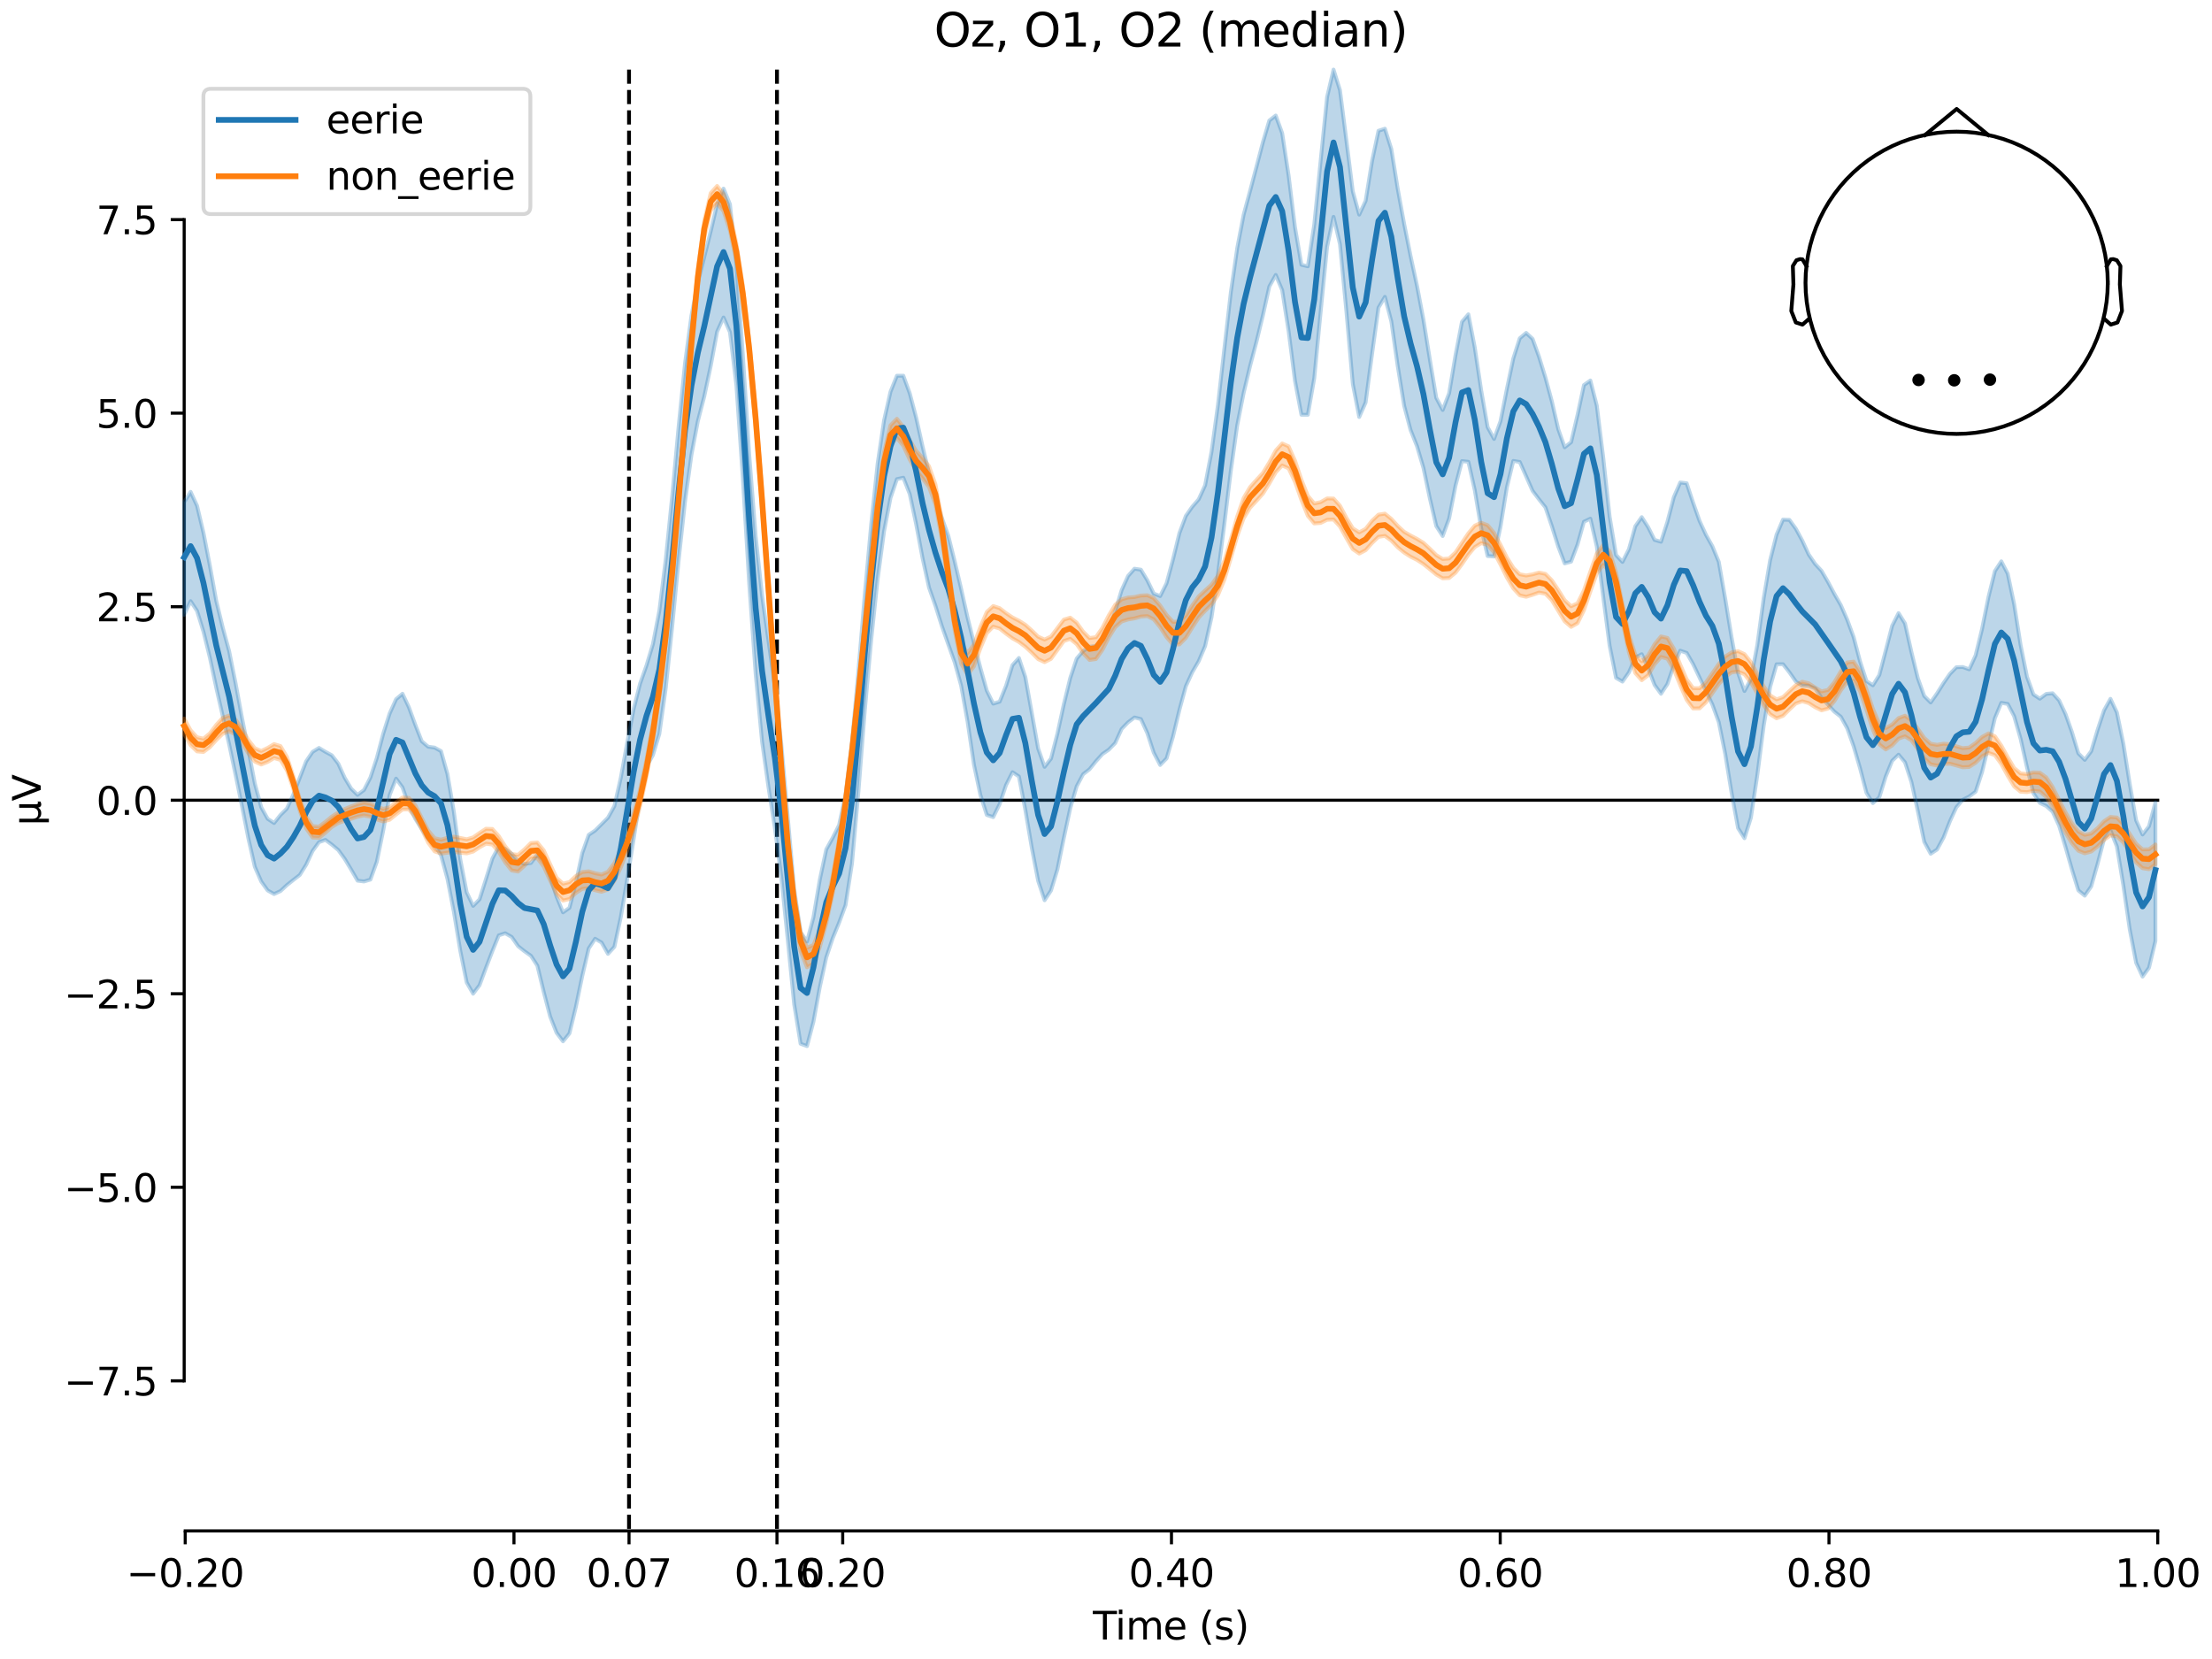 <?xml version="1.0" encoding="utf-8" standalone="no"?>
<!DOCTYPE svg PUBLIC "-//W3C//DTD SVG 1.1//EN"
  "http://www.w3.org/Graphics/SVG/1.1/DTD/svg11.dtd">
<svg xmlns:xlink="http://www.w3.org/1999/xlink" width="576pt" height="432pt" viewBox="0 0 576 432" xmlns="http://www.w3.org/2000/svg" version="1.1">
 <defs>
  <style type="text/css">*{stroke-linejoin: round; stroke-linecap: butt}</style>
 </defs>
 <g id="figure_1">
  <g id="patch_1">
   <path d="M 0 432 
L 576 432 
L 576 0 
L 0 0 
z
" style="fill: #ffffff"/>
  </g>
  <g id="axes_1">
   <g id="patch_2">
    <path d="M 47.961 398.644 
L 561.867 398.644 
L 561.867 18.118 
L 47.961 18.118 
L 47.961 398.644 
z
" style="fill: none; opacity: 0"/>
   </g>
   <g id="patch_3">
    <path d="M 47.961 359.57 
L 47.961 57.192 
" style="fill: none; stroke: #000000; stroke-width: 0.8; stroke-linejoin: miter; stroke-linecap: square"/>
   </g>
   <g id="LineCollection_1">
    <path d="M 163.797 18.118 
L 163.797 398.644 
" clip-path="url(#p624eaef235)" style="fill: none; stroke-dasharray: 3.7,1.6; stroke-dashoffset: 0; stroke: #000000"/>
    <path d="M 202.32 18.118 
L 202.32 398.644 
" clip-path="url(#p624eaef235)" style="fill: none; stroke-dasharray: 3.7,1.6; stroke-dashoffset: 0; stroke: #000000"/>
   </g>
   <g id="matplotlib.axis_1">
    <g id="xtick_1">
     <g id="line2d_1">
      <defs>
       <path id="mc795fb15f1" d="M 0 0 
L 0 3.5 
" style="stroke: #000000; stroke-width: 0.8"/>
      </defs>
      <g>
       <use xlink:href="#mc795fb15f1" x="48.229" y="398.644" style="stroke: #000000; stroke-width: 0.8"/>
      </g>
     </g>
     <g id="text_1">
      <!-- −0.20 -->
      <g transform="translate(32.906 413.242) scale(0.1 -0.1)">
       <defs>
        <path id="DejaVuSans-2212" d="M 678 2272 
L 4684 2272 
L 4684 1741 
L 678 1741 
L 678 2272 
z
" transform="scale(0.016)"/>
        <path id="DejaVuSans-30" d="M 2034 4250 
Q 1547 4250 1301 3770 
Q 1056 3291 1056 2328 
Q 1056 1369 1301 889 
Q 1547 409 2034 409 
Q 2525 409 2770 889 
Q 3016 1369 3016 2328 
Q 3016 3291 2770 3770 
Q 2525 4250 2034 4250 
z
M 2034 4750 
Q 2819 4750 3233 4129 
Q 3647 3509 3647 2328 
Q 3647 1150 3233 529 
Q 2819 -91 2034 -91 
Q 1250 -91 836 529 
Q 422 1150 422 2328 
Q 422 3509 836 4129 
Q 1250 4750 2034 4750 
z
" transform="scale(0.016)"/>
        <path id="DejaVuSans-2e" d="M 684 794 
L 1344 794 
L 1344 0 
L 684 0 
L 684 794 
z
" transform="scale(0.016)"/>
        <path id="DejaVuSans-32" d="M 1228 531 
L 3431 531 
L 3431 0 
L 469 0 
L 469 531 
Q 828 903 1448 1529 
Q 2069 2156 2228 2338 
Q 2531 2678 2651 2914 
Q 2772 3150 2772 3378 
Q 2772 3750 2511 3984 
Q 2250 4219 1831 4219 
Q 1534 4219 1204 4116 
Q 875 4013 500 3803 
L 500 4441 
Q 881 4594 1212 4672 
Q 1544 4750 1819 4750 
Q 2544 4750 2975 4387 
Q 3406 4025 3406 3419 
Q 3406 3131 3298 2873 
Q 3191 2616 2906 2266 
Q 2828 2175 2409 1742 
Q 1991 1309 1228 531 
z
" transform="scale(0.016)"/>
       </defs>
       <use xlink:href="#DejaVuSans-2212"/>
       <use xlink:href="#DejaVuSans-30" transform="translate(83.789 0)"/>
       <use xlink:href="#DejaVuSans-2e" transform="translate(147.412 0)"/>
       <use xlink:href="#DejaVuSans-32" transform="translate(179.199 0)"/>
       <use xlink:href="#DejaVuSans-30" transform="translate(242.822 0)"/>
      </g>
     </g>
    </g>
    <g id="xtick_2">
     <g id="line2d_2">
      <g>
       <use xlink:href="#mc795fb15f1" x="133.835" y="398.644" style="stroke: #000000; stroke-width: 0.8"/>
      </g>
     </g>
     <g id="text_2">
      <!-- 0.00 -->
      <g transform="translate(122.702 413.242) scale(0.1 -0.1)">
       <use xlink:href="#DejaVuSans-30"/>
       <use xlink:href="#DejaVuSans-2e" transform="translate(63.623 0)"/>
       <use xlink:href="#DejaVuSans-30" transform="translate(95.41 0)"/>
       <use xlink:href="#DejaVuSans-30" transform="translate(159.033 0)"/>
      </g>
     </g>
    </g>
    <g id="xtick_3">
     <g id="line2d_3">
      <g>
       <use xlink:href="#mc795fb15f1" x="163.797" y="398.644" style="stroke: #000000; stroke-width: 0.8"/>
      </g>
     </g>
     <g id="text_3">
      <!-- 0.07 -->
      <g transform="translate(152.664 413.242) scale(0.1 -0.1)">
       <defs>
        <path id="DejaVuSans-37" d="M 525 4666 
L 3525 4666 
L 3525 4397 
L 1831 0 
L 1172 0 
L 2766 4134 
L 525 4134 
L 525 4666 
z
" transform="scale(0.016)"/>
       </defs>
       <use xlink:href="#DejaVuSans-30"/>
       <use xlink:href="#DejaVuSans-2e" transform="translate(63.623 0)"/>
       <use xlink:href="#DejaVuSans-30" transform="translate(95.41 0)"/>
       <use xlink:href="#DejaVuSans-37" transform="translate(159.033 0)"/>
      </g>
     </g>
    </g>
    <g id="xtick_4">
     <g id="line2d_4">
      <g>
       <use xlink:href="#mc795fb15f1" x="202.32" y="398.644" style="stroke: #000000; stroke-width: 0.8"/>
      </g>
     </g>
     <g id="text_4">
      <!-- 0.16 -->
      <g transform="translate(191.187 413.242) scale(0.1 -0.1)">
       <defs>
        <path id="DejaVuSans-31" d="M 794 531 
L 1825 531 
L 1825 4091 
L 703 3866 
L 703 4441 
L 1819 4666 
L 2450 4666 
L 2450 531 
L 3481 531 
L 3481 0 
L 794 0 
L 794 531 
z
" transform="scale(0.016)"/>
        <path id="DejaVuSans-36" d="M 2113 2584 
Q 1688 2584 1439 2293 
Q 1191 2003 1191 1497 
Q 1191 994 1439 701 
Q 1688 409 2113 409 
Q 2538 409 2786 701 
Q 3034 994 3034 1497 
Q 3034 2003 2786 2293 
Q 2538 2584 2113 2584 
z
M 3366 4563 
L 3366 3988 
Q 3128 4100 2886 4159 
Q 2644 4219 2406 4219 
Q 1781 4219 1451 3797 
Q 1122 3375 1075 2522 
Q 1259 2794 1537 2939 
Q 1816 3084 2150 3084 
Q 2853 3084 3261 2657 
Q 3669 2231 3669 1497 
Q 3669 778 3244 343 
Q 2819 -91 2113 -91 
Q 1303 -91 875 529 
Q 447 1150 447 2328 
Q 447 3434 972 4092 
Q 1497 4750 2381 4750 
Q 2619 4750 2861 4703 
Q 3103 4656 3366 4563 
z
" transform="scale(0.016)"/>
       </defs>
       <use xlink:href="#DejaVuSans-30"/>
       <use xlink:href="#DejaVuSans-2e" transform="translate(63.623 0)"/>
       <use xlink:href="#DejaVuSans-31" transform="translate(95.41 0)"/>
       <use xlink:href="#DejaVuSans-36" transform="translate(159.033 0)"/>
      </g>
     </g>
    </g>
    <g id="xtick_5">
     <g id="line2d_5">
      <g>
       <use xlink:href="#mc795fb15f1" x="219.441" y="398.644" style="stroke: #000000; stroke-width: 0.8"/>
      </g>
     </g>
     <g id="text_5">
      <!-- 0.20 -->
      <g transform="translate(208.309 413.242) scale(0.1 -0.1)">
       <use xlink:href="#DejaVuSans-30"/>
       <use xlink:href="#DejaVuSans-2e" transform="translate(63.623 0)"/>
       <use xlink:href="#DejaVuSans-32" transform="translate(95.41 0)"/>
       <use xlink:href="#DejaVuSans-30" transform="translate(159.033 0)"/>
      </g>
     </g>
    </g>
    <g id="xtick_6">
     <g id="line2d_6">
      <g>
       <use xlink:href="#mc795fb15f1" x="305.048" y="398.644" style="stroke: #000000; stroke-width: 0.8"/>
      </g>
     </g>
     <g id="text_6">
      <!-- 0.40 -->
      <g transform="translate(293.915 413.242) scale(0.1 -0.1)">
       <defs>
        <path id="DejaVuSans-34" d="M 2419 4116 
L 825 1625 
L 2419 1625 
L 2419 4116 
z
M 2253 4666 
L 3047 4666 
L 3047 1625 
L 3713 1625 
L 3713 1100 
L 3047 1100 
L 3047 0 
L 2419 0 
L 2419 1100 
L 313 1100 
L 313 1709 
L 2253 4666 
z
" transform="scale(0.016)"/>
       </defs>
       <use xlink:href="#DejaVuSans-30"/>
       <use xlink:href="#DejaVuSans-2e" transform="translate(63.623 0)"/>
       <use xlink:href="#DejaVuSans-34" transform="translate(95.41 0)"/>
       <use xlink:href="#DejaVuSans-30" transform="translate(159.033 0)"/>
      </g>
     </g>
    </g>
    <g id="xtick_7">
     <g id="line2d_7">
      <g>
       <use xlink:href="#mc795fb15f1" x="390.654" y="398.644" style="stroke: #000000; stroke-width: 0.8"/>
      </g>
     </g>
     <g id="text_7">
      <!-- 0.60 -->
      <g transform="translate(379.521 413.242) scale(0.1 -0.1)">
       <use xlink:href="#DejaVuSans-30"/>
       <use xlink:href="#DejaVuSans-2e" transform="translate(63.623 0)"/>
       <use xlink:href="#DejaVuSans-36" transform="translate(95.41 0)"/>
       <use xlink:href="#DejaVuSans-30" transform="translate(159.033 0)"/>
      </g>
     </g>
    </g>
    <g id="xtick_8">
     <g id="line2d_8">
      <g>
       <use xlink:href="#mc795fb15f1" x="476.261" y="398.644" style="stroke: #000000; stroke-width: 0.8"/>
      </g>
     </g>
     <g id="text_8">
      <!-- 0.80 -->
      <g transform="translate(465.128 413.242) scale(0.1 -0.1)">
       <defs>
        <path id="DejaVuSans-38" d="M 2034 2216 
Q 1584 2216 1326 1975 
Q 1069 1734 1069 1313 
Q 1069 891 1326 650 
Q 1584 409 2034 409 
Q 2484 409 2743 651 
Q 3003 894 3003 1313 
Q 3003 1734 2745 1975 
Q 2488 2216 2034 2216 
z
M 1403 2484 
Q 997 2584 770 2862 
Q 544 3141 544 3541 
Q 544 4100 942 4425 
Q 1341 4750 2034 4750 
Q 2731 4750 3128 4425 
Q 3525 4100 3525 3541 
Q 3525 3141 3298 2862 
Q 3072 2584 2669 2484 
Q 3125 2378 3379 2068 
Q 3634 1759 3634 1313 
Q 3634 634 3220 271 
Q 2806 -91 2034 -91 
Q 1263 -91 848 271 
Q 434 634 434 1313 
Q 434 1759 690 2068 
Q 947 2378 1403 2484 
z
M 1172 3481 
Q 1172 3119 1398 2916 
Q 1625 2713 2034 2713 
Q 2441 2713 2670 2916 
Q 2900 3119 2900 3481 
Q 2900 3844 2670 4047 
Q 2441 4250 2034 4250 
Q 1625 4250 1398 4047 
Q 1172 3844 1172 3481 
z
" transform="scale(0.016)"/>
       </defs>
       <use xlink:href="#DejaVuSans-30"/>
       <use xlink:href="#DejaVuSans-2e" transform="translate(63.623 0)"/>
       <use xlink:href="#DejaVuSans-38" transform="translate(95.41 0)"/>
       <use xlink:href="#DejaVuSans-30" transform="translate(159.033 0)"/>
      </g>
     </g>
    </g>
    <g id="xtick_9">
     <g id="line2d_9">
      <g>
       <use xlink:href="#mc795fb15f1" x="561.867" y="398.644" style="stroke: #000000; stroke-width: 0.8"/>
      </g>
     </g>
     <g id="text_9">
      <!-- 1.00 -->
      <g transform="translate(550.734 413.242) scale(0.1 -0.1)">
       <use xlink:href="#DejaVuSans-31"/>
       <use xlink:href="#DejaVuSans-2e" transform="translate(63.623 0)"/>
       <use xlink:href="#DejaVuSans-30" transform="translate(95.41 0)"/>
       <use xlink:href="#DejaVuSans-30" transform="translate(159.033 0)"/>
      </g>
     </g>
    </g>
    <g id="text_10">
     <!-- Time (s) -->
     <g transform="translate(284.585 426.92) scale(0.1 -0.1)">
      <defs>
       <path id="DejaVuSans-54" d="M -19 4666 
L 3928 4666 
L 3928 4134 
L 2272 4134 
L 2272 0 
L 1638 0 
L 1638 4134 
L -19 4134 
L -19 4666 
z
" transform="scale(0.016)"/>
       <path id="DejaVuSans-69" d="M 603 3500 
L 1178 3500 
L 1178 0 
L 603 0 
L 603 3500 
z
M 603 4863 
L 1178 4863 
L 1178 4134 
L 603 4134 
L 603 4863 
z
" transform="scale(0.016)"/>
       <path id="DejaVuSans-6d" d="M 3328 2828 
Q 3544 3216 3844 3400 
Q 4144 3584 4550 3584 
Q 5097 3584 5394 3201 
Q 5691 2819 5691 2113 
L 5691 0 
L 5113 0 
L 5113 2094 
Q 5113 2597 4934 2840 
Q 4756 3084 4391 3084 
Q 3944 3084 3684 2787 
Q 3425 2491 3425 1978 
L 3425 0 
L 2847 0 
L 2847 2094 
Q 2847 2600 2669 2842 
Q 2491 3084 2119 3084 
Q 1678 3084 1418 2786 
Q 1159 2488 1159 1978 
L 1159 0 
L 581 0 
L 581 3500 
L 1159 3500 
L 1159 2956 
Q 1356 3278 1631 3431 
Q 1906 3584 2284 3584 
Q 2666 3584 2933 3390 
Q 3200 3197 3328 2828 
z
" transform="scale(0.016)"/>
       <path id="DejaVuSans-65" d="M 3597 1894 
L 3597 1613 
L 953 1613 
Q 991 1019 1311 708 
Q 1631 397 2203 397 
Q 2534 397 2845 478 
Q 3156 559 3463 722 
L 3463 178 
Q 3153 47 2828 -22 
Q 2503 -91 2169 -91 
Q 1331 -91 842 396 
Q 353 884 353 1716 
Q 353 2575 817 3079 
Q 1281 3584 2069 3584 
Q 2775 3584 3186 3129 
Q 3597 2675 3597 1894 
z
M 3022 2063 
Q 3016 2534 2758 2815 
Q 2500 3097 2075 3097 
Q 1594 3097 1305 2825 
Q 1016 2553 972 2059 
L 3022 2063 
z
" transform="scale(0.016)"/>
       <path id="DejaVuSans-20" transform="scale(0.016)"/>
       <path id="DejaVuSans-28" d="M 1984 4856 
Q 1566 4138 1362 3434 
Q 1159 2731 1159 2009 
Q 1159 1288 1364 580 
Q 1569 -128 1984 -844 
L 1484 -844 
Q 1016 -109 783 600 
Q 550 1309 550 2009 
Q 550 2706 781 3412 
Q 1013 4119 1484 4856 
L 1984 4856 
z
" transform="scale(0.016)"/>
       <path id="DejaVuSans-73" d="M 2834 3397 
L 2834 2853 
Q 2591 2978 2328 3040 
Q 2066 3103 1784 3103 
Q 1356 3103 1142 2972 
Q 928 2841 928 2578 
Q 928 2378 1081 2264 
Q 1234 2150 1697 2047 
L 1894 2003 
Q 2506 1872 2764 1633 
Q 3022 1394 3022 966 
Q 3022 478 2636 193 
Q 2250 -91 1575 -91 
Q 1294 -91 989 -36 
Q 684 19 347 128 
L 347 722 
Q 666 556 975 473 
Q 1284 391 1588 391 
Q 1994 391 2212 530 
Q 2431 669 2431 922 
Q 2431 1156 2273 1281 
Q 2116 1406 1581 1522 
L 1381 1569 
Q 847 1681 609 1914 
Q 372 2147 372 2553 
Q 372 3047 722 3315 
Q 1072 3584 1716 3584 
Q 2034 3584 2315 3537 
Q 2597 3491 2834 3397 
z
" transform="scale(0.016)"/>
       <path id="DejaVuSans-29" d="M 513 4856 
L 1013 4856 
Q 1481 4119 1714 3412 
Q 1947 2706 1947 2009 
Q 1947 1309 1714 600 
Q 1481 -109 1013 -844 
L 513 -844 
Q 928 -128 1133 580 
Q 1338 1288 1338 2009 
Q 1338 2731 1133 3434 
Q 928 4138 513 4856 
z
" transform="scale(0.016)"/>
      </defs>
      <use xlink:href="#DejaVuSans-54"/>
      <use xlink:href="#DejaVuSans-69" transform="translate(57.959 0)"/>
      <use xlink:href="#DejaVuSans-6d" transform="translate(85.742 0)"/>
      <use xlink:href="#DejaVuSans-65" transform="translate(183.154 0)"/>
      <use xlink:href="#DejaVuSans-20" transform="translate(244.678 0)"/>
      <use xlink:href="#DejaVuSans-28" transform="translate(276.465 0)"/>
      <use xlink:href="#DejaVuSans-73" transform="translate(315.479 0)"/>
      <use xlink:href="#DejaVuSans-29" transform="translate(367.578 0)"/>
     </g>
    </g>
   </g>
   <g id="matplotlib.axis_2">
    <g id="ytick_1">
     <g id="line2d_10">
      <defs>
       <path id="md36345be51" d="M 0 0 
L -3.5 0 
" style="stroke: #000000; stroke-width: 0.8"/>
      </defs>
      <g>
       <use xlink:href="#md36345be51" x="47.961" y="359.57" style="stroke: #000000; stroke-width: 0.8"/>
      </g>
     </g>
     <g id="text_11">
      <!-- −7.5 -->
      <g transform="translate(16.678 363.369) scale(0.1 -0.1)">
       <defs>
        <path id="DejaVuSans-35" d="M 691 4666 
L 3169 4666 
L 3169 4134 
L 1269 4134 
L 1269 2991 
Q 1406 3038 1543 3061 
Q 1681 3084 1819 3084 
Q 2600 3084 3056 2656 
Q 3513 2228 3513 1497 
Q 3513 744 3044 326 
Q 2575 -91 1722 -91 
Q 1428 -91 1123 -41 
Q 819 9 494 109 
L 494 744 
Q 775 591 1075 516 
Q 1375 441 1709 441 
Q 2250 441 2565 725 
Q 2881 1009 2881 1497 
Q 2881 1984 2565 2268 
Q 2250 2553 1709 2553 
Q 1456 2553 1204 2497 
Q 953 2441 691 2322 
L 691 4666 
z
" transform="scale(0.016)"/>
       </defs>
       <use xlink:href="#DejaVuSans-2212"/>
       <use xlink:href="#DejaVuSans-37" transform="translate(83.789 0)"/>
       <use xlink:href="#DejaVuSans-2e" transform="translate(147.412 0)"/>
       <use xlink:href="#DejaVuSans-35" transform="translate(179.199 0)"/>
      </g>
     </g>
    </g>
    <g id="ytick_2">
     <g id="line2d_11">
      <g>
       <use xlink:href="#md36345be51" x="47.961" y="309.173" style="stroke: #000000; stroke-width: 0.8"/>
      </g>
     </g>
     <g id="text_12">
      <!-- −5.0 -->
      <g transform="translate(16.678 312.973) scale(0.1 -0.1)">
       <use xlink:href="#DejaVuSans-2212"/>
       <use xlink:href="#DejaVuSans-35" transform="translate(83.789 0)"/>
       <use xlink:href="#DejaVuSans-2e" transform="translate(147.412 0)"/>
       <use xlink:href="#DejaVuSans-30" transform="translate(179.199 0)"/>
      </g>
     </g>
    </g>
    <g id="ytick_3">
     <g id="line2d_12">
      <g>
       <use xlink:href="#md36345be51" x="47.961" y="258.777" style="stroke: #000000; stroke-width: 0.8"/>
      </g>
     </g>
     <g id="text_13">
      <!-- −2.5 -->
      <g transform="translate(16.678 262.576) scale(0.1 -0.1)">
       <use xlink:href="#DejaVuSans-2212"/>
       <use xlink:href="#DejaVuSans-32" transform="translate(83.789 0)"/>
       <use xlink:href="#DejaVuSans-2e" transform="translate(147.412 0)"/>
       <use xlink:href="#DejaVuSans-35" transform="translate(179.199 0)"/>
      </g>
     </g>
    </g>
    <g id="ytick_4">
     <g id="line2d_13">
      <g>
       <use xlink:href="#md36345be51" x="47.961" y="208.381" style="stroke: #000000; stroke-width: 0.8"/>
      </g>
     </g>
     <g id="text_14">
      <!-- 0.0 -->
      <g transform="translate(25.058 212.18) scale(0.1 -0.1)">
       <use xlink:href="#DejaVuSans-30"/>
       <use xlink:href="#DejaVuSans-2e" transform="translate(63.623 0)"/>
       <use xlink:href="#DejaVuSans-30" transform="translate(95.41 0)"/>
      </g>
     </g>
    </g>
    <g id="ytick_5">
     <g id="line2d_14">
      <g>
       <use xlink:href="#md36345be51" x="47.961" y="157.985" style="stroke: #000000; stroke-width: 0.8"/>
      </g>
     </g>
     <g id="text_15">
      <!-- 2.5 -->
      <g transform="translate(25.058 161.784) scale(0.1 -0.1)">
       <use xlink:href="#DejaVuSans-32"/>
       <use xlink:href="#DejaVuSans-2e" transform="translate(63.623 0)"/>
       <use xlink:href="#DejaVuSans-35" transform="translate(95.41 0)"/>
      </g>
     </g>
    </g>
    <g id="ytick_6">
     <g id="line2d_15">
      <g>
       <use xlink:href="#md36345be51" x="47.961" y="107.588" style="stroke: #000000; stroke-width: 0.8"/>
      </g>
     </g>
     <g id="text_16">
      <!-- 5.0 -->
      <g transform="translate(25.058 111.388) scale(0.1 -0.1)">
       <use xlink:href="#DejaVuSans-35"/>
       <use xlink:href="#DejaVuSans-2e" transform="translate(63.623 0)"/>
       <use xlink:href="#DejaVuSans-30" transform="translate(95.41 0)"/>
      </g>
     </g>
    </g>
    <g id="ytick_7">
     <g id="line2d_16">
      <g>
       <use xlink:href="#md36345be51" x="47.961" y="57.192" style="stroke: #000000; stroke-width: 0.8"/>
      </g>
     </g>
     <g id="text_17">
      <!-- 7.5 -->
      <g transform="translate(25.058 60.991) scale(0.1 -0.1)">
       <use xlink:href="#DejaVuSans-37"/>
       <use xlink:href="#DejaVuSans-2e" transform="translate(63.623 0)"/>
       <use xlink:href="#DejaVuSans-35" transform="translate(95.41 0)"/>
      </g>
     </g>
    </g>
    <g id="text_18">
     <!-- µV -->
     <g transform="translate(10.599 214.982) rotate(-90) scale(0.1 -0.1)">
      <defs>
       <path id="DejaVuSans-b5" d="M 544 -1331 
L 544 3500 
L 1119 3500 
L 1119 1325 
Q 1119 872 1334 640 
Q 1550 409 1972 409 
Q 2434 409 2667 671 
Q 2900 934 2900 1459 
L 2900 3500 
L 3475 3500 
L 3475 806 
Q 3475 619 3529 530 
Q 3584 441 3700 441 
Q 3728 441 3778 458 
Q 3828 475 3916 513 
L 3916 50 
Q 3788 -22 3673 -56 
Q 3559 -91 3450 -91 
Q 3234 -91 3106 31 
Q 2978 153 2931 403 
Q 2775 156 2548 32 
Q 2322 -91 2016 -91 
Q 1697 -91 1473 31 
Q 1250 153 1119 397 
L 1119 -1331 
L 544 -1331 
z
" transform="scale(0.016)"/>
       <path id="DejaVuSans-56" d="M 1831 0 
L 50 4666 
L 709 4666 
L 2188 738 
L 3669 4666 
L 4325 4666 
L 2547 0 
L 1831 0 
z
" transform="scale(0.016)"/>
      </defs>
      <use xlink:href="#DejaVuSans-b5"/>
      <use xlink:href="#DejaVuSans-56" transform="translate(63.623 0)"/>
     </g>
    </g>
   </g>
   <g id="patch_4">
    <path d="M 48.229 398.644 
L 561.867 398.644 
" style="fill: none; stroke: #000000; stroke-width: 0.8; stroke-linejoin: miter; stroke-linecap: square"/>
   </g>
   <g id="patch_5">
    <path d="M 47.961 208.381 
L 561.867 208.381 
" style="fill: none; stroke: #000000; stroke-width: 0.8; stroke-linejoin: miter; stroke-linecap: square"/>
   </g>
   <g id="text_19">
    <!-- Oz, O1, O2 (median) -->
    <g transform="translate(243.253 12.118) scale(0.12 -0.12)">
     <defs>
      <path id="DejaVuSans-4f" d="M 2522 4238 
Q 1834 4238 1429 3725 
Q 1025 3213 1025 2328 
Q 1025 1447 1429 934 
Q 1834 422 2522 422 
Q 3209 422 3611 934 
Q 4013 1447 4013 2328 
Q 4013 3213 3611 3725 
Q 3209 4238 2522 4238 
z
M 2522 4750 
Q 3503 4750 4090 4092 
Q 4678 3434 4678 2328 
Q 4678 1225 4090 567 
Q 3503 -91 2522 -91 
Q 1538 -91 948 565 
Q 359 1222 359 2328 
Q 359 3434 948 4092 
Q 1538 4750 2522 4750 
z
" transform="scale(0.016)"/>
      <path id="DejaVuSans-7a" d="M 353 3500 
L 3084 3500 
L 3084 2975 
L 922 459 
L 3084 459 
L 3084 0 
L 275 0 
L 275 525 
L 2438 3041 
L 353 3041 
L 353 3500 
z
" transform="scale(0.016)"/>
      <path id="DejaVuSans-2c" d="M 750 794 
L 1409 794 
L 1409 256 
L 897 -744 
L 494 -744 
L 750 256 
L 750 794 
z
" transform="scale(0.016)"/>
      <path id="DejaVuSans-64" d="M 2906 2969 
L 2906 4863 
L 3481 4863 
L 3481 0 
L 2906 0 
L 2906 525 
Q 2725 213 2448 61 
Q 2172 -91 1784 -91 
Q 1150 -91 751 415 
Q 353 922 353 1747 
Q 353 2572 751 3078 
Q 1150 3584 1784 3584 
Q 2172 3584 2448 3432 
Q 2725 3281 2906 2969 
z
M 947 1747 
Q 947 1113 1208 752 
Q 1469 391 1925 391 
Q 2381 391 2643 752 
Q 2906 1113 2906 1747 
Q 2906 2381 2643 2742 
Q 2381 3103 1925 3103 
Q 1469 3103 1208 2742 
Q 947 2381 947 1747 
z
" transform="scale(0.016)"/>
      <path id="DejaVuSans-61" d="M 2194 1759 
Q 1497 1759 1228 1600 
Q 959 1441 959 1056 
Q 959 750 1161 570 
Q 1363 391 1709 391 
Q 2188 391 2477 730 
Q 2766 1069 2766 1631 
L 2766 1759 
L 2194 1759 
z
M 3341 1997 
L 3341 0 
L 2766 0 
L 2766 531 
Q 2569 213 2275 61 
Q 1981 -91 1556 -91 
Q 1019 -91 701 211 
Q 384 513 384 1019 
Q 384 1609 779 1909 
Q 1175 2209 1959 2209 
L 2766 2209 
L 2766 2266 
Q 2766 2663 2505 2880 
Q 2244 3097 1772 3097 
Q 1472 3097 1187 3025 
Q 903 2953 641 2809 
L 641 3341 
Q 956 3463 1253 3523 
Q 1550 3584 1831 3584 
Q 2591 3584 2966 3190 
Q 3341 2797 3341 1997 
z
" transform="scale(0.016)"/>
      <path id="DejaVuSans-6e" d="M 3513 2113 
L 3513 0 
L 2938 0 
L 2938 2094 
Q 2938 2591 2744 2837 
Q 2550 3084 2163 3084 
Q 1697 3084 1428 2787 
Q 1159 2491 1159 1978 
L 1159 0 
L 581 0 
L 581 3500 
L 1159 3500 
L 1159 2956 
Q 1366 3272 1645 3428 
Q 1925 3584 2291 3584 
Q 2894 3584 3203 3211 
Q 3513 2838 3513 2113 
z
" transform="scale(0.016)"/>
     </defs>
     <use xlink:href="#DejaVuSans-4f"/>
     <use xlink:href="#DejaVuSans-7a" transform="translate(78.711 0)"/>
     <use xlink:href="#DejaVuSans-2c" transform="translate(131.201 0)"/>
     <use xlink:href="#DejaVuSans-20" transform="translate(162.988 0)"/>
     <use xlink:href="#DejaVuSans-4f" transform="translate(194.775 0)"/>
     <use xlink:href="#DejaVuSans-31" transform="translate(273.486 0)"/>
     <use xlink:href="#DejaVuSans-2c" transform="translate(337.109 0)"/>
     <use xlink:href="#DejaVuSans-20" transform="translate(368.896 0)"/>
     <use xlink:href="#DejaVuSans-4f" transform="translate(400.684 0)"/>
     <use xlink:href="#DejaVuSans-32" transform="translate(479.395 0)"/>
     <use xlink:href="#DejaVuSans-20" transform="translate(543.018 0)"/>
     <use xlink:href="#DejaVuSans-28" transform="translate(574.805 0)"/>
     <use xlink:href="#DejaVuSans-6d" transform="translate(613.818 0)"/>
     <use xlink:href="#DejaVuSans-65" transform="translate(711.23 0)"/>
     <use xlink:href="#DejaVuSans-64" transform="translate(772.754 0)"/>
     <use xlink:href="#DejaVuSans-69" transform="translate(836.23 0)"/>
     <use xlink:href="#DejaVuSans-61" transform="translate(864.014 0)"/>
     <use xlink:href="#DejaVuSans-6e" transform="translate(925.293 0)"/>
     <use xlink:href="#DejaVuSans-29" transform="translate(988.672 0)"/>
    </g>
   </g>
   <g id="legend_1">
    <g id="patch_6">
     <path d="M 54.961 55.753 
L 136.103 55.753 
Q 138.103 55.753 138.103 53.753 
L 138.103 25.118 
Q 138.103 23.118 136.103 23.118 
L 54.961 23.118 
Q 52.961 23.118 52.961 25.118 
L 52.961 53.753 
Q 52.961 55.753 54.961 55.753 
z
" style="fill: #ffffff; opacity: 0.8; stroke: #cccccc; stroke-linejoin: miter"/>
    </g>
    <g id="line2d_17">
     <path d="M 56.961 31.217 
L 66.961 31.217 
L 76.961 31.217 
" style="fill: none; stroke: #1f77b4; stroke-width: 1.5; stroke-linecap: square"/>
    </g>
    <g id="text_20">
     <!-- eerie -->
     <g transform="translate(84.961 34.717) scale(0.1 -0.1)">
      <defs>
       <path id="DejaVuSans-72" d="M 2631 2963 
Q 2534 3019 2420 3045 
Q 2306 3072 2169 3072 
Q 1681 3072 1420 2755 
Q 1159 2438 1159 1844 
L 1159 0 
L 581 0 
L 581 3500 
L 1159 3500 
L 1159 2956 
Q 1341 3275 1631 3429 
Q 1922 3584 2338 3584 
Q 2397 3584 2469 3576 
Q 2541 3569 2628 3553 
L 2631 2963 
z
" transform="scale(0.016)"/>
      </defs>
      <use xlink:href="#DejaVuSans-65"/>
      <use xlink:href="#DejaVuSans-65" transform="translate(61.523 0)"/>
      <use xlink:href="#DejaVuSans-72" transform="translate(123.047 0)"/>
      <use xlink:href="#DejaVuSans-69" transform="translate(164.16 0)"/>
      <use xlink:href="#DejaVuSans-65" transform="translate(191.943 0)"/>
     </g>
    </g>
    <g id="line2d_18">
     <path d="M 56.961 45.895 
L 66.961 45.895 
L 76.961 45.895 
" style="fill: none; stroke: #ff7f0e; stroke-width: 1.5; stroke-linecap: square"/>
    </g>
    <g id="text_21">
     <!-- non_eerie -->
     <g transform="translate(84.961 49.395) scale(0.1 -0.1)">
      <defs>
       <path id="DejaVuSans-6f" d="M 1959 3097 
Q 1497 3097 1228 2736 
Q 959 2375 959 1747 
Q 959 1119 1226 758 
Q 1494 397 1959 397 
Q 2419 397 2687 759 
Q 2956 1122 2956 1747 
Q 2956 2369 2687 2733 
Q 2419 3097 1959 3097 
z
M 1959 3584 
Q 2709 3584 3137 3096 
Q 3566 2609 3566 1747 
Q 3566 888 3137 398 
Q 2709 -91 1959 -91 
Q 1206 -91 779 398 
Q 353 888 353 1747 
Q 353 2609 779 3096 
Q 1206 3584 1959 3584 
z
" transform="scale(0.016)"/>
       <path id="DejaVuSans-5f" d="M 3263 -1063 
L 3263 -1509 
L -63 -1509 
L -63 -1063 
L 3263 -1063 
z
" transform="scale(0.016)"/>
      </defs>
      <use xlink:href="#DejaVuSans-6e"/>
      <use xlink:href="#DejaVuSans-6f" transform="translate(63.379 0)"/>
      <use xlink:href="#DejaVuSans-6e" transform="translate(124.561 0)"/>
      <use xlink:href="#DejaVuSans-5f" transform="translate(187.939 0)"/>
      <use xlink:href="#DejaVuSans-65" transform="translate(237.939 0)"/>
      <use xlink:href="#DejaVuSans-65" transform="translate(299.463 0)"/>
      <use xlink:href="#DejaVuSans-72" transform="translate(360.986 0)"/>
      <use xlink:href="#DejaVuSans-69" transform="translate(402.1 0)"/>
      <use xlink:href="#DejaVuSans-65" transform="translate(429.883 0)"/>
     </g>
    </g>
   </g>
   <g id="FillBetweenPolyCollection_1">
    <defs>
     <path id="m16922f6e87" d="M 47.961 -301.243 
L 47.961 -271.898 
L 49.633 -275.459 
L 51.305 -272.93 
L 52.977 -267.529 
L 54.649 -260.751 
L 56.321 -252.868 
L 57.993 -245.569 
L 59.665 -238.191 
L 61.337 -230.284 
L 63.009 -222.106 
L 64.681 -213.644 
L 66.353 -206.291 
L 68.025 -202.454 
L 69.697 -200.127 
L 71.369 -199.192 
L 73.041 -199.969 
L 74.713 -201.525 
L 76.385 -202.856 
L 78.057 -204.146 
L 79.729 -206.83 
L 81.401 -210.412 
L 83.073 -212.706 
L 84.745 -213.29 
L 86.417 -212.051 
L 88.089 -210.647 
L 89.761 -208.352 
L 91.433 -205.568 
L 93.105 -202.676 
L 94.777 -202.465 
L 96.449 -202.954 
L 98.121 -207.591 
L 99.793 -215.728 
L 101.465 -224.98 
L 103.137 -229.244 
L 104.809 -226.963 
L 106.481 -222.167 
L 108.153 -218.769 
L 109.825 -216.138 
L 111.497 -213.5 
L 113.169 -212 
L 114.841 -209.28 
L 116.513 -203.128 
L 118.185 -194.54 
L 119.857 -184.428 
L 121.529 -176.16 
L 123.201 -173.241 
L 124.873 -175.453 
L 126.545 -179.971 
L 128.217 -184.328 
L 129.889 -188.439 
L 131.561 -188.982 
L 133.233 -188.019 
L 134.905 -185.618 
L 136.577 -184.29 
L 138.249 -183.11 
L 139.921 -180.545 
L 141.593 -173.671 
L 143.265 -167.275 
L 144.937 -163.054 
L 146.609 -160.843 
L 148.281 -162.9 
L 149.953 -169.778 
L 151.625 -177.863 
L 153.297 -185.011 
L 154.969 -187.551 
L 156.641 -186.569 
L 158.313 -183.614 
L 159.985 -185.445 
L 161.657 -193.183 
L 163.329 -203.045 
L 165.001 -213.511 
L 166.673 -224.177 
L 168.345 -232.387 
L 170.017 -235.367 
L 171.689 -240.891 
L 173.361 -252.817 
L 175.033 -268.778 
L 176.705 -285.967 
L 178.377 -301.386 
L 180.049 -313.546 
L 181.721 -322.335 
L 183.393 -328.782 
L 185.065 -336.668 
L 186.737 -345.622 
L 188.409 -349.329 
L 190.081 -345.488 
L 191.753 -331.681 
L 193.425 -307.54 
L 195.097 -279.993 
L 196.769 -256.546 
L 198.441 -238.888 
L 200.113 -226.99 
L 201.785 -216.297 
L 203.457 -203.595 
L 205.129 -187.295 
L 206.801 -170.481 
L 208.473 -160.208 
L 210.145 -159.598 
L 211.817 -165.918 
L 213.489 -175.008 
L 215.161 -182.7 
L 216.833 -187.67 
L 218.505 -191.751 
L 220.177 -196.307 
L 221.849 -207.11 
L 223.521 -225.721 
L 225.193 -247.002 
L 226.865 -265.403 
L 228.537 -281.177 
L 230.209 -293.645 
L 231.881 -302.316 
L 233.553 -307.234 
L 235.225 -307.606 
L 236.897 -303.33 
L 238.569 -295.469 
L 240.241 -286.613 
L 241.913 -279.002 
L 243.585 -274.259 
L 245.257 -268.966 
L 246.929 -264.206 
L 248.601 -259.514 
L 250.273 -253.489 
L 251.945 -244.137 
L 253.617 -232.864 
L 255.289 -225.012 
L 256.961 -219.785 
L 258.633 -219.219 
L 260.305 -222.609 
L 261.977 -227.581 
L 263.649 -230.924 
L 265.321 -229.816 
L 266.993 -221.118 
L 268.665 -211.281 
L 270.337 -202.602 
L 272.009 -197.577 
L 273.681 -200.105 
L 275.353 -205.614 
L 277.025 -213.804 
L 278.697 -221.55 
L 280.369 -227.251 
L 282.041 -230.391 
L 283.713 -231.684 
L 285.385 -233.765 
L 287.057 -235.628 
L 288.729 -236.784 
L 290.401 -238.513 
L 292.073 -242.176 
L 293.745 -243.899 
L 295.417 -245.169 
L 297.089 -244.758 
L 298.761 -241.084 
L 300.433 -235.993 
L 302.105 -232.794 
L 303.777 -234.508 
L 305.449 -240.194 
L 307.121 -247.157 
L 308.793 -253.297 
L 310.465 -256.945 
L 312.137 -259.815 
L 313.809 -263.748 
L 315.481 -271.253 
L 317.153 -282.528 
L 318.825 -295.565 
L 320.497 -309.327 
L 322.169 -321.237 
L 323.841 -329.648 
L 325.513 -336.671 
L 327.185 -343.018 
L 328.857 -349.859 
L 330.529 -357.387 
L 332.201 -360.407 
L 333.873 -356.446 
L 335.545 -345.809 
L 337.217 -332.78 
L 338.889 -324 
L 340.561 -323.993 
L 342.233 -333.519 
L 343.905 -350.889 
L 345.577 -367.713 
L 347.249 -375.536 
L 348.921 -368.438 
L 350.593 -350.984 
L 352.265 -332.027 
L 353.937 -323.411 
L 355.609 -327.188 
L 357.281 -339.812 
L 358.953 -351.877 
L 360.625 -354.698 
L 362.297 -348.316 
L 363.969 -336.633 
L 365.641 -326.345 
L 367.313 -320.011 
L 368.985 -315.803 
L 370.657 -310.168 
L 372.329 -302.21 
L 374.001 -295.004 
L 375.673 -292.421 
L 377.345 -296.968 
L 379.017 -305.538 
L 380.689 -311.927 
L 382.361 -311.747 
L 384.033 -304.332 
L 385.705 -294.393 
L 387.377 -287.204 
L 389.049 -287.087 
L 390.721 -294.794 
L 392.393 -305.117 
L 394.065 -311.975 
L 395.737 -311.702 
L 397.409 -307.951 
L 399.081 -304.174 
L 400.753 -301.977 
L 402.425 -299.874 
L 404.097 -294.979 
L 405.769 -289.649 
L 407.441 -285.287 
L 409.113 -285.745 
L 410.785 -290.193 
L 412.457 -296.144 
L 414.129 -296.937 
L 415.801 -289.715 
L 417.473 -276.611 
L 419.145 -263.845 
L 420.817 -255.482 
L 422.489 -254.51 
L 424.161 -256.892 
L 425.833 -260.757 
L 427.505 -261.641 
L 429.177 -257.936 
L 430.849 -253.635 
L 432.521 -251.343 
L 434.193 -253.868 
L 435.865 -258.753 
L 437.537 -262.565 
L 439.209 -261.983 
L 440.881 -259.063 
L 442.553 -255.566 
L 444.225 -252.053 
L 445.897 -248.528 
L 447.569 -243.939 
L 449.241 -235.688 
L 450.913 -225.473 
L 452.585 -216.352 
L 454.257 -213.729 
L 455.929 -219.057 
L 457.601 -230.153 
L 459.273 -243.066 
L 460.945 -253.135 
L 462.617 -259.025 
L 464.289 -259.036 
L 465.961 -256.924 
L 467.633 -254.519 
L 469.305 -253.445 
L 470.977 -253.396 
L 472.649 -252.754 
L 474.321 -250.299 
L 475.993 -248.501 
L 477.665 -246.688 
L 479.337 -245.365 
L 481.009 -242.355 
L 482.681 -237.662 
L 484.353 -231.944 
L 486.025 -225.542 
L 487.697 -222.878 
L 489.369 -224.369 
L 491.041 -229.775 
L 492.713 -233.881 
L 494.385 -235.481 
L 496.057 -233.496 
L 497.729 -228.366 
L 499.401 -220.783 
L 501.073 -212.772 
L 502.745 -209.681 
L 504.417 -210.789 
L 506.089 -213.889 
L 507.761 -218.151 
L 509.433 -221.787 
L 511.105 -223.741 
L 512.777 -224.59 
L 514.449 -225.848 
L 516.121 -230.932 
L 517.793 -237.807 
L 519.465 -244.99 
L 521.137 -248.975 
L 522.809 -248.693 
L 524.481 -245.488 
L 526.153 -239.635 
L 527.825 -232.169 
L 529.497 -225.428 
L 531.169 -222.924 
L 532.841 -222.121 
L 534.513 -220.607 
L 536.185 -216.983 
L 537.857 -211.444 
L 539.529 -205.572 
L 541.201 -200.14 
L 542.873 -198.769 
L 544.545 -201.169 
L 546.217 -207.072 
L 547.889 -213.482 
L 549.561 -215.816 
L 551.233 -211.581 
L 552.905 -201.503 
L 554.577 -190.013 
L 556.249 -181.288 
L 557.921 -177.696 
L 559.593 -179.992 
L 561.265 -186.971 
L 561.265 -223.074 
L 561.265 -223.074 
L 559.593 -216.831 
L 557.921 -214.696 
L 556.249 -218.374 
L 554.577 -227.892 
L 552.905 -238.417 
L 551.233 -246.487 
L 549.561 -250.028 
L 547.889 -247.028 
L 546.217 -241.97 
L 544.545 -236.379 
L 542.873 -234.139 
L 541.201 -235.83 
L 539.529 -241.36 
L 537.857 -246.073 
L 536.185 -249.627 
L 534.513 -251.477 
L 532.841 -251.313 
L 531.169 -250.06 
L 529.497 -251.169 
L 527.825 -255.774 
L 526.153 -264.094 
L 524.481 -274.671 
L 522.809 -282.619 
L 521.137 -285.834 
L 519.465 -283.285 
L 517.793 -276.546 
L 516.121 -268.226 
L 514.449 -261.357 
L 512.777 -257.708 
L 511.105 -258.303 
L 509.433 -258.255 
L 507.761 -256.538 
L 506.089 -254.137 
L 504.417 -251.468 
L 502.745 -249.075 
L 501.073 -250.758 
L 499.401 -255.389 
L 497.729 -262.23 
L 496.057 -269.661 
L 494.385 -272.348 
L 492.713 -269.053 
L 491.041 -262.598 
L 489.369 -256.22 
L 487.697 -253.556 
L 486.025 -254.655 
L 484.353 -259.789 
L 482.681 -266.118 
L 481.009 -270.648 
L 479.337 -274.454 
L 477.665 -277.365 
L 475.993 -280.493 
L 474.321 -283.365 
L 472.649 -285.171 
L 470.977 -287.625 
L 469.305 -291.247 
L 467.633 -294.327 
L 465.961 -296.628 
L 464.289 -296.691 
L 462.617 -292.802 
L 460.945 -286.172 
L 459.273 -276.304 
L 457.601 -264.064 
L 455.929 -255.161 
L 454.257 -252.064 
L 452.585 -256.814 
L 450.913 -265.976 
L 449.241 -276.133 
L 447.569 -285.694 
L 445.897 -289.769 
L 444.225 -292.749 
L 442.553 -296.374 
L 440.881 -301.118 
L 439.209 -306.158 
L 437.537 -306.37 
L 435.865 -302.565 
L 434.193 -296.136 
L 432.521 -290.924 
L 430.849 -291.412 
L 429.177 -294.735 
L 427.505 -297.341 
L 425.833 -294.975 
L 424.161 -288.98 
L 422.489 -285.68 
L 420.817 -287.48 
L 419.145 -297.464 
L 417.473 -312.917 
L 415.801 -326.388 
L 414.129 -332.919 
L 412.457 -331.742 
L 410.785 -323.956 
L 409.113 -316.851 
L 407.441 -315.527 
L 405.769 -320.243 
L 404.097 -327.506 
L 402.425 -333.689 
L 400.753 -339.125 
L 399.081 -343.761 
L 397.409 -345.318 
L 395.737 -343.907 
L 394.065 -338.666 
L 392.393 -330.753 
L 390.721 -322.298 
L 389.049 -317.701 
L 387.377 -320.767 
L 385.705 -330.328 
L 384.033 -341.486 
L 382.361 -350.154 
L 380.689 -348.198 
L 379.017 -339.522 
L 377.345 -329.58 
L 375.673 -325.24 
L 374.001 -328.415 
L 372.329 -338.399 
L 370.657 -348.782 
L 368.985 -357.588 
L 367.313 -365.331 
L 365.641 -373.691 
L 363.969 -382.814 
L 362.297 -393.219 
L 360.625 -398.49 
L 358.953 -397.947 
L 357.281 -390.088 
L 355.609 -379.7 
L 353.937 -376.112 
L 352.265 -382.175 
L 350.593 -395.468 
L 348.921 -408.544 
L 347.249 -413.882 
L 345.577 -406.753 
L 343.905 -390.24 
L 342.233 -373.577 
L 340.561 -362.653 
L 338.889 -363.062 
L 337.217 -372.812 
L 335.545 -386.347 
L 333.873 -397.335 
L 332.201 -401.917 
L 330.529 -400.622 
L 328.857 -394.96 
L 327.185 -388.584 
L 325.513 -382.27 
L 323.841 -376.08 
L 322.169 -367.385 
L 320.497 -355.828 
L 318.825 -341.281 
L 317.153 -326.576 
L 315.481 -314.364 
L 313.809 -305.638 
L 312.137 -301.98 
L 310.465 -300.049 
L 308.793 -297.669 
L 307.121 -293.193 
L 305.449 -286.361 
L 303.777 -280.135 
L 302.105 -276.781 
L 300.433 -277.444 
L 298.761 -280.89 
L 297.089 -283.659 
L 295.417 -283.91 
L 293.745 -282.016 
L 292.073 -278.33 
L 290.401 -272.866 
L 288.729 -268.201 
L 287.057 -265.455 
L 285.385 -263.854 
L 283.713 -263.576 
L 282.041 -262.468 
L 280.369 -260.516 
L 278.697 -255.487 
L 277.025 -248.647 
L 275.353 -240.984 
L 273.681 -234.466 
L 272.009 -232.317 
L 270.337 -237.079 
L 268.665 -246.434 
L 266.993 -255.708 
L 265.321 -260.667 
L 263.649 -258.812 
L 261.977 -253.447 
L 260.305 -249.286 
L 258.633 -248.767 
L 256.961 -252.168 
L 255.289 -258.118 
L 253.617 -264.509 
L 251.945 -271.227 
L 250.273 -278.72 
L 248.601 -285.819 
L 246.929 -292.521 
L 245.257 -297.144 
L 243.585 -302.179 
L 241.913 -308.79 
L 240.241 -315.733 
L 238.569 -323.251 
L 236.897 -329.589 
L 235.225 -334.168 
L 233.553 -334.159 
L 231.881 -329.987 
L 230.209 -322.547 
L 228.537 -311.307 
L 226.865 -295.558 
L 225.193 -277.254 
L 223.521 -257.27 
L 221.849 -238.665 
L 220.177 -225.084 
L 218.505 -217.172 
L 216.833 -213.85 
L 215.161 -210.828 
L 213.489 -203.019 
L 211.817 -193.153 
L 210.145 -186.834 
L 208.473 -189.244 
L 206.801 -200.48 
L 205.129 -219.307 
L 203.457 -238.244 
L 201.785 -253.209 
L 200.113 -265.168 
L 198.441 -276.927 
L 196.769 -292.402 
L 195.097 -313.64 
L 193.425 -339.772 
L 191.753 -363.115 
L 190.081 -378.817 
L 188.409 -382.883 
L 186.737 -378.852 
L 185.065 -371.763 
L 183.393 -365.107 
L 181.721 -358.444 
L 180.049 -349.811 
L 178.377 -337.384 
L 176.705 -320.86 
L 175.033 -302.794 
L 173.361 -286.324 
L 171.689 -272.967 
L 170.017 -264.272 
L 168.345 -258.714 
L 166.673 -253.977 
L 165.001 -247.377 
L 163.329 -238.645 
L 161.657 -229.468 
L 159.985 -222.091 
L 158.313 -219.078 
L 156.641 -217.404 
L 154.969 -215.736 
L 153.297 -214.609 
L 151.625 -209.878 
L 149.953 -202.098 
L 148.281 -195.605 
L 146.609 -194.43 
L 144.937 -198.513 
L 143.265 -203.639 
L 141.593 -207.972 
L 139.921 -209.483 
L 138.249 -207.28 
L 136.577 -207.014 
L 134.905 -207.784 
L 133.233 -209.668 
L 131.561 -210.919 
L 129.889 -211.547 
L 128.217 -208.455 
L 126.545 -203.109 
L 124.873 -197.822 
L 123.201 -196.114 
L 121.529 -199.649 
L 119.857 -208.245 
L 118.185 -220.61 
L 116.513 -230.454 
L 114.841 -236.411 
L 113.169 -237.334 
L 111.497 -237.56 
L 109.825 -238.975 
L 108.153 -243.245 
L 106.481 -247.822 
L 104.809 -251.356 
L 103.137 -249.934 
L 101.465 -246.219 
L 99.793 -240.95 
L 98.121 -234.624 
L 96.449 -229.53 
L 94.777 -226.283 
L 93.105 -225.019 
L 91.433 -226.662 
L 89.761 -229.473 
L 88.089 -233.161 
L 86.417 -235.32 
L 84.745 -236.233 
L 83.073 -237.244 
L 81.401 -236.231 
L 79.729 -233.77 
L 78.057 -229.48 
L 76.385 -225.116 
L 74.713 -221.457 
L 73.041 -219.802 
L 71.369 -217.69 
L 69.697 -218.789 
L 68.025 -221.812 
L 66.353 -227.997 
L 64.681 -236.67 
L 63.009 -245.124 
L 61.337 -254.143 
L 59.665 -262.456 
L 57.993 -268.63 
L 56.321 -275.49 
L 54.649 -284.718 
L 52.977 -293.296 
L 51.305 -300.325 
L 49.633 -303.925 
L 47.961 -301.243 
z
" style="stroke: #1f77b4; stroke-opacity: 0.3"/>
    </defs>
    <g>
     <use xlink:href="#m16922f6e87" x="0" y="432" style="fill: #1f77b4; fill-opacity: 0.3; stroke: #1f77b4; stroke-opacity: 0.3"/>
    </g>
   </g>
   <g id="FillBetweenPolyCollection_2">
    <defs>
     <path id="m4478eae0be" d="M 47.961 -244.9 
L 47.961 -240.863 
L 49.633 -237.941 
L 51.305 -236.331 
L 52.977 -236.191 
L 54.649 -237.427 
L 56.321 -239.289 
L 57.993 -240.925 
L 59.665 -241.58 
L 61.337 -240.726 
L 63.009 -238.582 
L 64.681 -235.814 
L 66.353 -233.691 
L 68.025 -232.92 
L 69.697 -233.591 
L 71.369 -234.607 
L 73.041 -234.111 
L 74.713 -231.371 
L 76.385 -226.559 
L 78.057 -220.844 
L 79.729 -216.283 
L 81.401 -213.907 
L 83.073 -213.837 
L 84.745 -215.142 
L 86.417 -216.668 
L 88.089 -217.684 
L 89.761 -218.27 
L 91.433 -218.769 
L 93.105 -219.335 
L 94.777 -219.659 
L 96.449 -219.333 
L 98.121 -218.618 
L 99.793 -218.082 
L 101.465 -218.533 
L 103.137 -219.899 
L 104.809 -221.213 
L 106.481 -221.222 
L 108.153 -219.303 
L 109.825 -216.05 
L 111.497 -212.572 
L 113.169 -210.296 
L 114.841 -209.723 
L 116.513 -209.952 
L 118.185 -210.166 
L 119.857 -209.957 
L 121.529 -209.781 
L 123.201 -210.249 
L 124.873 -211.363 
L 126.545 -212.297 
L 128.217 -212.079 
L 129.889 -210.153 
L 131.561 -207.422 
L 133.233 -205.343 
L 134.905 -205.038 
L 136.577 -206.579 
L 138.249 -208.388 
L 139.921 -208.54 
L 141.593 -206.326 
L 143.265 -202.68 
L 144.937 -199.217 
L 146.609 -197.494 
L 148.281 -197.888 
L 149.953 -199.469 
L 151.625 -200.544 
L 153.297 -200.735 
L 154.969 -200.183 
L 156.641 -199.784 
L 158.313 -200.343 
L 159.985 -202.593 
L 161.657 -206.1 
L 163.329 -210.516 
L 165.001 -215.752 
L 166.673 -222.03 
L 168.345 -229.774 
L 170.017 -239.126 
L 171.689 -250.54 
L 173.361 -264.275 
L 175.033 -280.582 
L 176.705 -299.508 
L 178.377 -320.267 
L 180.049 -340.394 
L 181.721 -357.553 
L 183.393 -370.173 
L 185.065 -377.157 
L 186.737 -379.094 
L 188.409 -377.011 
L 190.081 -371.886 
L 191.753 -364.029 
L 193.425 -353.1 
L 195.097 -338.656 
L 196.769 -320.561 
L 198.441 -299.137 
L 200.113 -275.911 
L 201.785 -252.172 
L 203.457 -229.556 
L 205.129 -209.749 
L 206.801 -194.228 
L 208.473 -184.28 
L 210.145 -180.117 
L 211.817 -181.12 
L 213.489 -185.408 
L 215.161 -191.542 
L 216.833 -199.279 
L 218.505 -208.778 
L 220.177 -220.33 
L 221.849 -233.77 
L 223.521 -249.083 
L 225.193 -265.474 
L 226.865 -282.172 
L 228.537 -297.366 
L 230.209 -309.335 
L 231.881 -316.186 
L 233.553 -317.964 
L 235.225 -315.893 
L 236.897 -312.307 
L 238.569 -309.371 
L 240.241 -307.405 
L 241.913 -305.172 
L 243.585 -300.533 
L 245.257 -291.721 
L 246.929 -279.855 
L 248.601 -267.814 
L 250.273 -259.209 
L 251.945 -256.276 
L 253.617 -258.475 
L 255.289 -263.165 
L 256.961 -267.127 
L 258.633 -268.826 
L 260.305 -268.323 
L 261.977 -266.987 
L 263.649 -265.768 
L 265.321 -264.833 
L 266.993 -263.584 
L 268.665 -262.031 
L 270.337 -260.35 
L 272.009 -259.585 
L 273.681 -260.433 
L 275.353 -262.746 
L 277.025 -265.08 
L 278.697 -265.639 
L 280.369 -264.254 
L 282.041 -261.87 
L 283.713 -260.148 
L 285.385 -260.386 
L 287.057 -262.745 
L 288.729 -265.999 
L 290.401 -268.667 
L 292.073 -270.164 
L 293.745 -270.687 
L 295.417 -270.972 
L 297.089 -271.445 
L 298.761 -271.571 
L 300.433 -270.727 
L 302.105 -268.668 
L 303.777 -266.073 
L 305.449 -264.139 
L 307.121 -264.196 
L 308.793 -265.892 
L 310.465 -268.581 
L 312.137 -271.163 
L 313.809 -272.957 
L 315.481 -274.574 
L 317.153 -277.035 
L 318.825 -281.026 
L 320.497 -286.605 
L 322.169 -292.375 
L 323.841 -297.027 
L 325.513 -299.769 
L 327.185 -301.58 
L 328.857 -303.432 
L 330.529 -306.108 
L 332.201 -309.014 
L 333.873 -310.787 
L 335.545 -310.032 
L 337.217 -306.518 
L 338.889 -301.79 
L 340.561 -297.652 
L 342.233 -295.693 
L 343.905 -295.832 
L 345.577 -296.65 
L 347.249 -296.726 
L 348.921 -294.876 
L 350.593 -291.874 
L 352.265 -288.987 
L 353.937 -287.847 
L 355.609 -288.723 
L 357.281 -290.602 
L 358.953 -292.21 
L 360.625 -292.443 
L 362.297 -291.229 
L 363.969 -289.47 
L 365.641 -288.103 
L 367.313 -287.028 
L 368.985 -286.2 
L 370.657 -285.113 
L 372.329 -283.774 
L 374.001 -282.382 
L 375.673 -281.398 
L 377.345 -281.486 
L 379.017 -282.861 
L 380.689 -285.086 
L 382.361 -287.542 
L 384.033 -289.539 
L 385.705 -290.562 
L 387.377 -290.098 
L 389.049 -288.143 
L 390.721 -285.002 
L 392.393 -281.603 
L 394.065 -278.782 
L 395.737 -276.973 
L 397.409 -276.594 
L 399.081 -277.105 
L 400.753 -277.701 
L 402.425 -277.388 
L 404.097 -275.684 
L 405.769 -272.931 
L 407.441 -270.195 
L 409.113 -268.756 
L 410.785 -269.706 
L 412.457 -273.083 
L 414.129 -277.957 
L 415.801 -282.641 
L 417.473 -284.898 
L 419.145 -283.3 
L 420.817 -277.896 
L 422.489 -270.116 
L 424.161 -262.157 
L 425.833 -256.726 
L 427.505 -254.871 
L 429.177 -256.169 
L 430.849 -259.01 
L 432.521 -260.932 
L 434.193 -260.471 
L 435.865 -257.663 
L 437.537 -253.538 
L 439.209 -249.729 
L 440.881 -247.514 
L 442.553 -247.534 
L 444.225 -249.099 
L 445.897 -251.496 
L 447.569 -253.883 
L 449.241 -255.72 
L 450.913 -256.922 
L 452.585 -257.126 
L 454.257 -256.418 
L 455.929 -254.291 
L 457.601 -251.408 
L 459.273 -248.367 
L 460.945 -246.01 
L 462.617 -244.957 
L 464.289 -245.581 
L 465.961 -247.246 
L 467.633 -248.814 
L 469.305 -249.389 
L 470.977 -248.918 
L 472.649 -247.844 
L 474.321 -247.025 
L 475.993 -247.475 
L 477.665 -249.423 
L 479.337 -252.223 
L 481.009 -254.479 
L 482.681 -254.735 
L 484.353 -251.997 
L 486.025 -247.176 
L 487.697 -241.994 
L 489.369 -238.162 
L 491.041 -236.85 
L 492.713 -237.871 
L 494.385 -239.657 
L 496.057 -240.253 
L 497.729 -239.21 
L 499.401 -236.941 
L 501.073 -234.538 
L 502.745 -232.986 
L 504.417 -232.649 
L 506.089 -233.048 
L 507.761 -233.13 
L 509.433 -232.679 
L 511.105 -232.199 
L 512.777 -232.291 
L 514.449 -233.366 
L 516.121 -235.045 
L 517.793 -235.954 
L 519.465 -235.353 
L 521.137 -233.037 
L 522.809 -229.971 
L 524.481 -227.214 
L 526.153 -225.835 
L 527.825 -225.732 
L 529.497 -226.083 
L 531.169 -225.892 
L 532.841 -224.468 
L 534.513 -221.818 
L 536.185 -218.45 
L 537.857 -215.156 
L 539.529 -212.422 
L 541.201 -210.454 
L 542.873 -209.799 
L 544.545 -210.251 
L 546.217 -211.583 
L 547.889 -213.27 
L 549.561 -214.476 
L 551.233 -214.222 
L 552.905 -212.621 
L 554.577 -210.048 
L 556.249 -207.437 
L 557.921 -205.923 
L 559.593 -205.665 
L 561.265 -206.926 
L 561.265 -212.104 
L 561.265 -212.104 
L 559.593 -210.842 
L 557.921 -210.818 
L 556.249 -212.287 
L 554.577 -214.846 
L 552.905 -217.38 
L 551.233 -219.12 
L 549.561 -219.276 
L 547.889 -218.16 
L 546.217 -216.376 
L 544.545 -214.964 
L 542.873 -214.617 
L 541.201 -215.485 
L 539.529 -217.614 
L 537.857 -220.452 
L 536.185 -223.704 
L 534.513 -227.046 
L 532.841 -229.571 
L 531.169 -230.798 
L 529.497 -230.875 
L 527.825 -230.439 
L 526.153 -230.613 
L 524.481 -232.017 
L 522.809 -234.852 
L 521.137 -237.861 
L 519.465 -240.28 
L 517.793 -241.034 
L 516.121 -240.095 
L 514.449 -238.527 
L 512.777 -237.349 
L 511.105 -237.184 
L 509.433 -237.671 
L 507.761 -238.203 
L 506.089 -238.345 
L 504.417 -238.052 
L 502.745 -238.335 
L 501.073 -239.847 
L 499.401 -242.226 
L 497.729 -244.423 
L 496.057 -245.631 
L 494.385 -245.018 
L 492.713 -243.348 
L 491.041 -242.402 
L 489.369 -243.575 
L 487.697 -247.432 
L 486.025 -252.511 
L 484.353 -257.168 
L 482.681 -259.714 
L 481.009 -259.498 
L 479.337 -257.188 
L 477.665 -254.346 
L 475.993 -252.339 
L 474.321 -251.96 
L 472.649 -252.977 
L 470.977 -254.074 
L 469.305 -254.481 
L 467.633 -253.613 
L 465.961 -252.049 
L 464.289 -250.475 
L 462.617 -249.895 
L 460.945 -250.929 
L 459.273 -253.27 
L 457.601 -256.501 
L 455.929 -259.588 
L 454.257 -261.674 
L 452.585 -262.447 
L 450.913 -262.103 
L 449.241 -261.045 
L 447.569 -259.105 
L 445.897 -256.707 
L 444.225 -254.307 
L 442.553 -252.792 
L 440.881 -252.817 
L 439.209 -255.117 
L 437.537 -258.945 
L 435.865 -263.093 
L 434.193 -265.888 
L 432.521 -266.274 
L 430.849 -264.246 
L 429.177 -261.323 
L 427.505 -259.813 
L 425.833 -261.484 
L 424.161 -266.836 
L 422.489 -274.793 
L 420.817 -282.865 
L 419.145 -288.447 
L 417.473 -290.068 
L 415.801 -287.889 
L 414.129 -283.186 
L 412.457 -278.288 
L 410.785 -274.896 
L 409.113 -274.147 
L 407.441 -275.718 
L 405.769 -278.393 
L 404.097 -280.882 
L 402.425 -282.576 
L 400.753 -282.913 
L 399.081 -282.446 
L 397.409 -282.147 
L 395.737 -282.475 
L 394.065 -284.156 
L 392.393 -286.84 
L 390.721 -290.162 
L 389.049 -293.247 
L 387.377 -295.243 
L 385.705 -295.879 
L 384.033 -295.134 
L 382.361 -293.133 
L 380.689 -290.654 
L 379.017 -288.154 
L 377.345 -286.573 
L 375.673 -286.433 
L 374.001 -287.454 
L 372.329 -289.115 
L 370.657 -290.661 
L 368.985 -291.678 
L 367.313 -292.556 
L 365.641 -293.518 
L 363.969 -295.063 
L 362.297 -296.889 
L 360.625 -298.25 
L 358.953 -297.99 
L 357.281 -296.407 
L 355.609 -294.284 
L 353.937 -293.382 
L 352.265 -294.43 
L 350.593 -297.183 
L 348.921 -300.321 
L 347.249 -302.183 
L 345.577 -302.215 
L 343.905 -301.254 
L 342.233 -300.895 
L 340.561 -302.894 
L 338.889 -307.085 
L 337.217 -312.059 
L 335.545 -315.783 
L 333.873 -316.527 
L 332.201 -314.683 
L 330.529 -311.608 
L 328.857 -308.856 
L 327.185 -307.037 
L 325.513 -305.165 
L 323.841 -302.327 
L 322.169 -297.525 
L 320.497 -291.576 
L 318.825 -286.001 
L 317.153 -282.081 
L 315.481 -279.767 
L 313.809 -278.256 
L 312.137 -276.699 
L 310.465 -274.351 
L 308.793 -271.804 
L 307.121 -270.14 
L 305.449 -270.082 
L 303.777 -271.876 
L 302.105 -274.324 
L 300.433 -276.247 
L 298.761 -277.005 
L 297.089 -276.923 
L 295.417 -276.541 
L 293.745 -276.411 
L 292.073 -275.936 
L 290.401 -274.527 
L 288.729 -271.778 
L 287.057 -268.506 
L 285.385 -266.084 
L 283.713 -265.863 
L 282.041 -267.529 
L 280.369 -269.852 
L 278.697 -271.166 
L 277.025 -270.661 
L 275.353 -268.46 
L 273.681 -266.259 
L 272.009 -265.469 
L 270.337 -266.205 
L 268.665 -267.841 
L 266.993 -269.33 
L 265.321 -270.381 
L 263.649 -271.227 
L 261.977 -272.337 
L 260.305 -273.639 
L 258.633 -274.195 
L 256.961 -272.651 
L 255.289 -268.774 
L 253.617 -264.226 
L 251.945 -261.945 
L 250.273 -264.541 
L 248.601 -272.821 
L 246.929 -284.845 
L 245.257 -296.866 
L 243.585 -305.905 
L 241.913 -310.62 
L 240.241 -312.776 
L 238.569 -314.594 
L 236.897 -317.373 
L 235.225 -320.85 
L 233.553 -322.955 
L 231.881 -321.252 
L 230.209 -314.27 
L 228.537 -302.43 
L 226.865 -286.993 
L 225.193 -270.308 
L 223.521 -253.935 
L 221.849 -238.688 
L 220.177 -225.162 
L 218.505 -213.662 
L 216.833 -203.886 
L 215.161 -196.176 
L 213.489 -190.051 
L 211.817 -185.911 
L 210.145 -185.182 
L 208.473 -189.394 
L 206.801 -199.389 
L 205.129 -214.725 
L 203.457 -234.487 
L 201.785 -257.145 
L 200.113 -281.006 
L 198.441 -304.271 
L 196.769 -325.506 
L 195.097 -343.497 
L 193.425 -357.799 
L 191.753 -368.604 
L 190.081 -376.37 
L 188.409 -381.479 
L 186.737 -383.582 
L 185.065 -381.723 
L 183.393 -374.596 
L 181.721 -362.01 
L 180.049 -344.738 
L 178.377 -324.563 
L 176.705 -303.893 
L 175.033 -285.011 
L 173.361 -268.606 
L 171.689 -254.89 
L 170.017 -243.512 
L 168.345 -234.251 
L 166.673 -226.418 
L 165.001 -220.122 
L 163.329 -214.965 
L 161.657 -210.646 
L 159.985 -207.258 
L 158.313 -205.023 
L 156.641 -204.278 
L 154.969 -204.617 
L 153.297 -205.113 
L 151.625 -204.93 
L 149.953 -203.881 
L 148.281 -202.321 
L 146.609 -201.9 
L 144.937 -203.432 
L 143.265 -206.968 
L 141.593 -210.582 
L 139.921 -212.628 
L 138.249 -212.487 
L 136.577 -210.845 
L 134.905 -209.411 
L 133.233 -209.617 
L 131.561 -211.616 
L 129.889 -214.279 
L 128.217 -216.145 
L 126.545 -216.2 
L 124.873 -215.108 
L 123.201 -213.943 
L 121.529 -213.467 
L 119.857 -213.805 
L 118.185 -214.14 
L 116.513 -213.852 
L 114.841 -213.355 
L 113.169 -213.747 
L 111.497 -215.736 
L 109.825 -219.011 
L 108.153 -222.309 
L 106.481 -224.231 
L 104.809 -224.343 
L 103.137 -223.103 
L 101.465 -221.804 
L 99.793 -221.38 
L 98.121 -221.966 
L 96.449 -222.733 
L 94.777 -223.006 
L 93.105 -222.614 
L 91.433 -222.025 
L 89.761 -221.329 
L 88.089 -220.465 
L 86.417 -219.381 
L 84.745 -218.001 
L 83.073 -216.766 
L 81.401 -216.878 
L 79.729 -219.361 
L 78.057 -224.021 
L 76.385 -229.9 
L 74.713 -234.93 
L 73.041 -237.725 
L 71.369 -238.245 
L 69.697 -237.249 
L 68.025 -236.454 
L 66.353 -237.173 
L 64.681 -239.316 
L 63.009 -242.222 
L 61.337 -244.651 
L 59.665 -245.682 
L 57.993 -245.084 
L 56.321 -243.252 
L 54.649 -241.039 
L 52.977 -239.656 
L 51.305 -240.031 
L 49.633 -241.842 
L 47.961 -244.9 
z
" style="stroke: #ff7f0e; stroke-opacity: 0.3"/>
    </defs>
    <g>
     <use xlink:href="#m4478eae0be" x="0" y="432" style="fill: #ff7f0e; fill-opacity: 0.3; stroke: #ff7f0e; stroke-opacity: 0.3"/>
    </g>
   </g>
   <g id="line2d_19">
    <path d="M 47.961 145.113 
L 49.633 142.204 
L 51.305 145.325 
L 52.977 151.793 
L 56.321 168.094 
L 59.665 181.388 
L 63.009 198.771 
L 64.681 207.301 
L 66.353 215.003 
L 68.025 220.031 
L 69.697 222.688 
L 71.369 223.573 
L 73.041 222.253 
L 74.713 220.5 
L 76.385 218.014 
L 78.057 215.072 
L 79.729 211.499 
L 81.401 208.598 
L 83.073 207.185 
L 84.745 207.654 
L 86.417 208.469 
L 88.089 210.129 
L 89.761 212.796 
L 91.433 215.898 
L 93.105 218.336 
L 94.777 217.951 
L 96.449 216.147 
L 98.121 210.868 
L 101.465 196.33 
L 103.137 192.645 
L 104.809 193.344 
L 108.153 201.379 
L 109.825 204.482 
L 111.497 206.382 
L 113.169 207.326 
L 114.841 209.208 
L 116.513 214.892 
L 118.185 224.08 
L 119.857 235.347 
L 121.529 243.939 
L 123.201 247.349 
L 124.873 245.243 
L 128.217 235.357 
L 129.889 231.826 
L 131.561 231.881 
L 133.233 233.303 
L 134.905 235.138 
L 136.577 236.441 
L 139.921 237.084 
L 141.593 240.664 
L 143.265 246.206 
L 144.937 251.162 
L 146.609 254.239 
L 148.281 252.242 
L 149.953 245.281 
L 151.625 237.416 
L 153.297 231.826 
L 154.969 229.983 
L 156.641 230.504 
L 158.313 231.28 
L 159.985 228.539 
L 161.657 220.946 
L 165.001 201.043 
L 166.673 192.626 
L 168.345 186.38 
L 170.017 181.468 
L 171.689 174.333 
L 173.361 162.022 
L 175.033 145.757 
L 176.705 127.989 
L 178.377 112.08 
L 180.049 100.436 
L 181.721 91.829 
L 183.393 84.936 
L 186.737 69.369 
L 188.409 65.627 
L 190.081 69.948 
L 191.753 84.868 
L 193.425 108.9 
L 195.097 135.492 
L 196.769 158.266 
L 198.441 174.674 
L 200.113 186.439 
L 201.785 197.393 
L 203.457 211.382 
L 206.801 246.455 
L 208.473 257.27 
L 210.145 258.571 
L 211.817 251.908 
L 213.489 242.486 
L 215.161 234.941 
L 216.833 230.896 
L 218.505 227.472 
L 220.177 220.876 
L 221.849 208.526 
L 223.521 190.369 
L 225.193 170.157 
L 226.865 151.782 
L 228.537 135.828 
L 230.209 123.995 
L 231.881 116.202 
L 233.553 111.591 
L 235.225 111.361 
L 236.897 115.442 
L 238.569 122.769 
L 240.241 131.064 
L 241.913 138.015 
L 243.585 143.895 
L 245.257 148.95 
L 246.929 153.335 
L 248.601 159.029 
L 250.273 166.016 
L 253.617 183.21 
L 255.289 190.681 
L 256.961 195.952 
L 258.633 197.991 
L 260.305 196.079 
L 261.977 191.412 
L 263.649 187.193 
L 265.321 186.904 
L 266.993 193.499 
L 268.665 203.265 
L 270.337 212.229 
L 272.009 217.178 
L 273.681 215.202 
L 275.353 208.662 
L 277.025 201.026 
L 278.697 193.952 
L 280.369 188.616 
L 282.041 186.481 
L 285.385 183.052 
L 288.729 179.396 
L 290.401 175.932 
L 292.073 171.592 
L 293.745 168.845 
L 295.417 167.423 
L 297.089 168.184 
L 298.761 171.594 
L 300.433 175.754 
L 302.105 177.554 
L 303.777 175.07 
L 305.449 169.008 
L 307.121 161.897 
L 308.793 156.268 
L 310.465 152.957 
L 312.137 150.879 
L 313.809 147.503 
L 315.481 139.953 
L 317.153 128.203 
L 320.497 99.726 
L 322.169 87.968 
L 323.841 79.12 
L 325.513 72.271 
L 330.529 53.537 
L 332.201 51.295 
L 333.873 54.974 
L 335.545 65.372 
L 337.217 78.65 
L 338.889 87.883 
L 340.561 88.017 
L 342.233 77.937 
L 345.577 44.648 
L 347.249 37.094 
L 348.921 43.492 
L 352.265 74.867 
L 353.937 82.44 
L 355.609 78.758 
L 357.281 67.702 
L 358.953 57.526 
L 360.625 55.388 
L 362.297 61.613 
L 363.969 72.488 
L 365.641 82.36 
L 367.313 89.436 
L 368.985 95.376 
L 370.657 102.62 
L 372.329 111.824 
L 374.001 120.369 
L 375.673 123.514 
L 377.345 119.206 
L 379.017 109.951 
L 380.689 102.199 
L 382.361 101.577 
L 384.033 109.311 
L 385.705 120.257 
L 387.377 128.433 
L 389.049 129.466 
L 390.721 123.455 
L 392.393 114.146 
L 394.065 107.119 
L 395.737 104.275 
L 397.409 105.23 
L 399.081 107.788 
L 400.753 111.104 
L 402.425 115.149 
L 404.097 120.826 
L 405.769 127.193 
L 407.441 131.813 
L 409.113 131.03 
L 410.785 124.827 
L 412.457 118.181 
L 414.129 116.753 
L 415.801 123.683 
L 419.145 151.561 
L 420.817 160.669 
L 422.489 162.46 
L 424.161 159.205 
L 425.833 154.499 
L 427.505 152.827 
L 429.177 155.466 
L 430.849 159.418 
L 432.521 161.091 
L 434.193 157.599 
L 435.865 152.274 
L 437.537 148.558 
L 439.209 148.72 
L 440.881 152.388 
L 442.553 156.697 
L 444.225 160.319 
L 445.897 162.99 
L 447.569 167.604 
L 449.241 176.003 
L 450.913 186.689 
L 452.585 195.684 
L 454.257 198.994 
L 455.929 194.399 
L 457.601 184.086 
L 459.273 171.731 
L 460.945 161.815 
L 462.617 155.21 
L 464.289 153.168 
L 465.961 154.779 
L 467.633 157.088 
L 469.305 159.206 
L 472.649 162.576 
L 475.993 167.347 
L 479.337 172.186 
L 481.009 175.587 
L 482.681 180.398 
L 484.353 186.609 
L 486.025 191.992 
L 487.697 194.042 
L 489.369 191.75 
L 492.713 180.704 
L 494.385 178.052 
L 496.057 180.287 
L 497.729 186.231 
L 499.401 193.433 
L 501.073 199.943 
L 502.745 202.476 
L 504.417 201.46 
L 506.089 198.365 
L 507.761 194.66 
L 509.433 191.732 
L 511.105 190.696 
L 512.777 190.544 
L 514.449 187.963 
L 516.121 182.124 
L 517.793 174.613 
L 519.465 167.671 
L 521.137 164.703 
L 522.809 166.362 
L 524.481 172.014 
L 527.825 188.015 
L 529.497 193.559 
L 531.169 195.429 
L 532.841 195.245 
L 534.513 195.635 
L 536.185 198.358 
L 537.857 202.816 
L 541.201 214.08 
L 542.873 215.761 
L 544.545 213.156 
L 547.889 201.553 
L 549.561 199.221 
L 551.233 203.348 
L 552.905 212.508 
L 554.577 223.326 
L 556.249 232.406 
L 557.921 236.034 
L 559.593 233.623 
L 561.265 226.57 
L 561.265 226.57 
" style="fill: none; stroke: #1f77b4; stroke-width: 1.5; stroke-linecap: square"/>
   </g>
   <g id="line2d_20">
    <path d="M 47.961 189.069 
L 49.633 192.099 
L 51.305 193.792 
L 52.977 194.023 
L 54.649 192.763 
L 56.321 190.759 
L 57.993 189 
L 59.665 188.366 
L 61.337 189.306 
L 63.009 191.648 
L 64.681 194.496 
L 66.353 196.631 
L 68.025 197.323 
L 69.697 196.54 
L 71.369 195.568 
L 73.041 196.021 
L 74.713 198.81 
L 76.385 203.748 
L 78.057 209.551 
L 79.729 214.16 
L 81.401 216.583 
L 83.073 216.716 
L 88.089 212.918 
L 91.433 211.59 
L 93.105 211.027 
L 94.777 210.684 
L 96.449 210.96 
L 98.121 211.731 
L 99.793 212.269 
L 101.465 211.786 
L 104.809 209.17 
L 106.481 209.223 
L 108.153 211.168 
L 111.497 217.834 
L 113.169 219.992 
L 114.841 220.486 
L 116.513 220.11 
L 118.185 219.906 
L 121.529 220.377 
L 123.201 219.892 
L 126.545 217.698 
L 128.217 217.866 
L 129.889 219.784 
L 131.561 222.448 
L 133.233 224.463 
L 134.905 224.711 
L 138.249 221.57 
L 139.921 221.433 
L 141.593 223.534 
L 144.937 230.629 
L 146.609 232.278 
L 148.281 231.819 
L 149.953 230.28 
L 151.625 229.259 
L 153.297 229.159 
L 154.969 229.715 
L 156.641 230.054 
L 158.313 229.323 
L 159.985 227.055 
L 161.657 223.599 
L 163.329 219.292 
L 165.001 214.097 
L 166.673 207.8 
L 168.345 200.055 
L 170.017 190.694 
L 171.689 179.308 
L 173.361 165.565 
L 175.033 149.228 
L 176.705 130.294 
L 180.049 89.411 
L 181.721 72.153 
L 183.393 59.559 
L 185.065 52.476 
L 186.737 50.561 
L 188.409 52.652 
L 190.081 57.787 
L 191.753 65.633 
L 193.425 76.509 
L 195.097 90.891 
L 196.769 108.921 
L 198.441 130.235 
L 203.457 199.955 
L 205.129 219.736 
L 206.801 235.135 
L 208.473 245.119 
L 210.145 249.289 
L 211.817 248.426 
L 213.489 244.277 
L 215.161 238.182 
L 216.833 230.457 
L 218.505 220.785 
L 220.177 209.277 
L 221.849 195.764 
L 223.521 180.5 
L 228.537 132.147 
L 230.209 120.224 
L 231.881 113.285 
L 233.553 111.524 
L 235.225 113.615 
L 236.897 117.112 
L 238.569 120.015 
L 240.241 121.82 
L 241.913 123.967 
L 243.585 128.739 
L 245.257 137.606 
L 248.601 161.671 
L 250.273 170.045 
L 251.945 172.804 
L 253.617 170.551 
L 255.289 165.967 
L 256.961 162.09 
L 258.633 160.504 
L 260.305 161.013 
L 261.977 162.332 
L 263.649 163.504 
L 265.321 164.359 
L 266.993 165.436 
L 270.337 168.69 
L 272.009 169.448 
L 273.681 168.626 
L 277.025 164.227 
L 278.697 163.597 
L 280.369 164.9 
L 282.041 167.257 
L 283.713 168.983 
L 285.385 168.719 
L 287.057 166.388 
L 288.729 163.135 
L 290.401 160.377 
L 292.073 158.84 
L 293.745 158.344 
L 295.417 158.146 
L 297.089 157.757 
L 298.761 157.636 
L 300.433 158.444 
L 302.105 160.393 
L 303.777 162.956 
L 305.449 164.779 
L 307.121 164.786 
L 308.793 163.036 
L 312.137 158.031 
L 313.809 156.345 
L 315.481 154.823 
L 317.153 152.47 
L 318.825 148.487 
L 322.169 137.012 
L 323.841 132.355 
L 325.513 129.468 
L 328.857 125.884 
L 330.529 123.21 
L 332.201 120.195 
L 333.873 118.281 
L 335.545 119.03 
L 337.217 122.62 
L 338.889 127.514 
L 340.561 131.666 
L 342.233 133.653 
L 343.905 133.418 
L 345.577 132.484 
L 347.249 132.497 
L 348.921 134.306 
L 350.593 137.413 
L 352.265 140.262 
L 353.937 141.37 
L 355.609 140.445 
L 357.281 138.476 
L 358.953 136.902 
L 360.625 136.709 
L 362.297 137.925 
L 363.969 139.72 
L 365.641 141.179 
L 367.313 142.206 
L 368.985 143.069 
L 370.657 144.078 
L 374.001 147.093 
L 375.673 148.101 
L 377.345 147.966 
L 379.017 146.519 
L 382.361 141.721 
L 384.033 139.728 
L 385.705 138.838 
L 387.377 139.388 
L 389.049 141.363 
L 390.721 144.425 
L 392.393 147.852 
L 394.065 150.673 
L 395.737 152.397 
L 397.409 152.763 
L 400.753 151.7 
L 402.425 152.08 
L 404.097 153.75 
L 407.441 159.079 
L 409.113 160.589 
L 410.785 159.738 
L 412.457 156.358 
L 415.801 146.682 
L 417.473 144.443 
L 419.145 146.065 
L 420.817 151.565 
L 424.161 167.495 
L 425.833 172.852 
L 427.505 174.614 
L 429.177 173.199 
L 430.849 170.368 
L 432.521 168.357 
L 434.193 168.776 
L 435.865 171.583 
L 439.209 179.569 
L 440.881 181.774 
L 442.553 181.821 
L 444.225 180.234 
L 447.569 175.464 
L 449.241 173.586 
L 450.913 172.433 
L 452.585 172.128 
L 454.257 172.931 
L 455.929 175.046 
L 459.273 181.108 
L 460.945 183.5 
L 462.617 184.55 
L 464.289 184.01 
L 467.633 180.772 
L 469.305 179.989 
L 470.977 180.378 
L 472.649 181.492 
L 474.321 182.394 
L 475.993 182.03 
L 477.665 180.101 
L 479.337 177.273 
L 481.009 174.998 
L 482.681 174.788 
L 484.353 177.376 
L 486.025 182.07 
L 487.697 187.251 
L 489.369 191.037 
L 491.041 192.282 
L 492.713 191.293 
L 494.385 189.683 
L 496.057 189.067 
L 497.729 190.123 
L 501.073 194.777 
L 502.745 196.311 
L 504.417 196.614 
L 506.089 196.329 
L 507.761 196.309 
L 511.105 197.282 
L 512.777 197.192 
L 514.449 196.103 
L 516.121 194.504 
L 517.793 193.504 
L 519.465 194.132 
L 521.137 196.453 
L 522.809 199.602 
L 524.481 202.36 
L 526.153 203.763 
L 527.825 203.924 
L 529.497 203.546 
L 531.169 203.668 
L 532.841 204.994 
L 534.513 207.552 
L 537.857 214.204 
L 539.529 217.058 
L 541.201 219.073 
L 542.873 219.854 
L 544.545 219.447 
L 546.217 218.09 
L 547.889 216.365 
L 549.561 215.173 
L 551.233 215.328 
L 552.905 217 
L 556.249 222.04 
L 557.921 223.584 
L 559.593 223.706 
L 561.265 222.493 
L 561.265 222.493 
" style="fill: none; stroke: #ff7f0e; stroke-width: 1.5; stroke-linecap: square"/>
   </g>
  </g>
  <g id="axes_2">
   <g id="PathCollection_1">
    <defs>
     <path id="C0_0_cd345be109" d="M 0 1.118 
C 0.297 1.118 0.581 1 0.791 0.791 
C 1 0.581 1.118 0.297 1.118 -0 
C 1.118 -0.297 1 -0.581 0.791 -0.791 
C 0.581 -1 0.297 -1.118 0 -1.118 
C -0.297 -1.118 -0.581 -1 -0.791 -0.791 
C -1 -0.581 -1.118 -0.297 -1.118 0 
C -1.118 0.297 -1 0.581 -0.791 0.791 
C -0.581 1 -0.297 1.118 0 1.118 
z
"/>
    </defs>
    <g clip-path="url(#p36464f4d2a)">
     <use xlink:href="#C0_0_cd345be109" x="499.587" y="98.945" style="stroke: #000000"/>
    </g>
    <g clip-path="url(#p36464f4d2a)">
     <use xlink:href="#C0_0_cd345be109" x="508.874" y="99.032" style="stroke: #000000"/>
    </g>
    <g clip-path="url(#p36464f4d2a)">
     <use xlink:href="#C0_0_cd345be109" x="518.18" y="98.857" style="stroke: #000000"/>
    </g>
   </g>
   <g id="matplotlib.axis_3"/>
   <g id="matplotlib.axis_4"/>
   <g id="line2d_21">
    <path d="M 548.862 73.636 
L 548.784 71.165 
L 548.552 68.703 
L 548.165 66.261 
L 547.625 63.848 
L 546.936 61.474 
L 546.098 59.148 
L 545.116 56.879 
L 543.994 54.676 
L 542.735 52.548 
L 541.346 50.503 
L 539.83 48.549 
L 538.195 46.695 
L 536.447 44.946 
L 534.592 43.311 
L 532.639 41.796 
L 530.594 40.406 
L 528.466 39.148 
L 526.263 38.025 
L 523.994 37.043 
L 521.667 36.206 
L 519.293 35.516 
L 516.88 34.977 
L 514.438 34.59 
L 511.977 34.357 
L 509.506 34.28 
L 507.035 34.357 
L 504.573 34.59 
L 502.131 34.977 
L 499.718 35.516 
L 497.344 36.206 
L 495.018 37.043 
L 492.749 38.025 
L 490.546 39.148 
L 488.418 40.406 
L 486.373 41.796 
L 484.419 43.311 
L 482.565 44.946 
L 480.816 46.695 
L 479.181 48.549 
L 477.666 50.503 
L 476.276 52.548 
L 475.018 54.676 
L 473.895 56.879 
L 472.913 59.148 
L 472.076 61.474 
L 471.386 63.848 
L 470.847 66.261 
L 470.46 68.703 
L 470.227 71.165 
L 470.15 73.636 
L 470.227 76.107 
L 470.46 78.568 
L 470.847 81.01 
L 471.386 83.423 
L 472.076 85.797 
L 472.913 88.124 
L 473.895 90.393 
L 475.018 92.596 
L 476.276 94.724 
L 477.666 96.769 
L 479.181 98.722 
L 480.816 100.577 
L 482.565 102.325 
L 484.419 103.96 
L 486.373 105.476 
L 488.418 106.865 
L 490.546 108.124 
L 492.749 109.246 
L 495.018 110.228 
L 497.344 111.066 
L 499.718 111.755 
L 502.131 112.295 
L 504.573 112.682 
L 507.035 112.914 
L 509.506 112.992 
L 511.977 112.914 
L 514.438 112.682 
L 516.88 112.295 
L 519.293 111.755 
L 521.667 111.066 
L 523.994 110.228 
L 526.263 109.246 
L 528.466 108.124 
L 530.594 106.865 
L 532.639 105.476 
L 534.592 103.96 
L 536.447 102.325 
L 538.195 100.577 
L 539.83 98.722 
L 541.346 96.769 
L 542.735 94.724 
L 543.994 92.596 
L 545.116 90.393 
L 546.098 88.124 
L 546.936 85.797 
L 547.625 83.423 
L 548.165 81.01 
L 548.552 78.568 
L 548.784 76.107 
L 548.862 73.636 
" style="fill: none; stroke: #000000; stroke-linecap: square"/>
   </g>
   <g id="line2d_22">
    <path d="M 501.263 35.152 
L 509.506 28.376 
L 517.748 35.152 
" style="fill: none; stroke: #000000; stroke-linecap: square"/>
   </g>
   <g id="line2d_23">
    <path d="M 470.386 69.267 
L 469.362 67.536 
L 468.733 67.473 
L 467.796 67.764 
L 466.852 69.267 
L 467.001 74.069 
L 466.45 80.972 
L 467.631 83.971 
L 469.362 84.529 
L 471.015 83.073 
" style="fill: none; stroke: #000000; stroke-linecap: square"/>
   </g>
   <g id="line2d_24">
    <path d="M 548.626 69.267 
L 549.649 67.536 
L 550.279 67.473 
L 551.215 67.764 
L 552.16 69.267 
L 552.01 74.069 
L 552.561 80.972 
L 551.381 83.971 
L 549.649 84.529 
L 547.996 83.073 
" style="fill: none; stroke: #000000; stroke-linecap: square"/>
   </g>
  </g>
 </g>
 <defs>
  <clipPath id="p624eaef235">
   <rect x="47.961" y="18.118" width="513.906" height="380.525"/>
  </clipPath>
  <clipPath id="p36464f4d2a">
   <rect x="462.145" y="24.145" width="94.722" height="93.077"/>
  </clipPath>
 </defs>
</svg>
